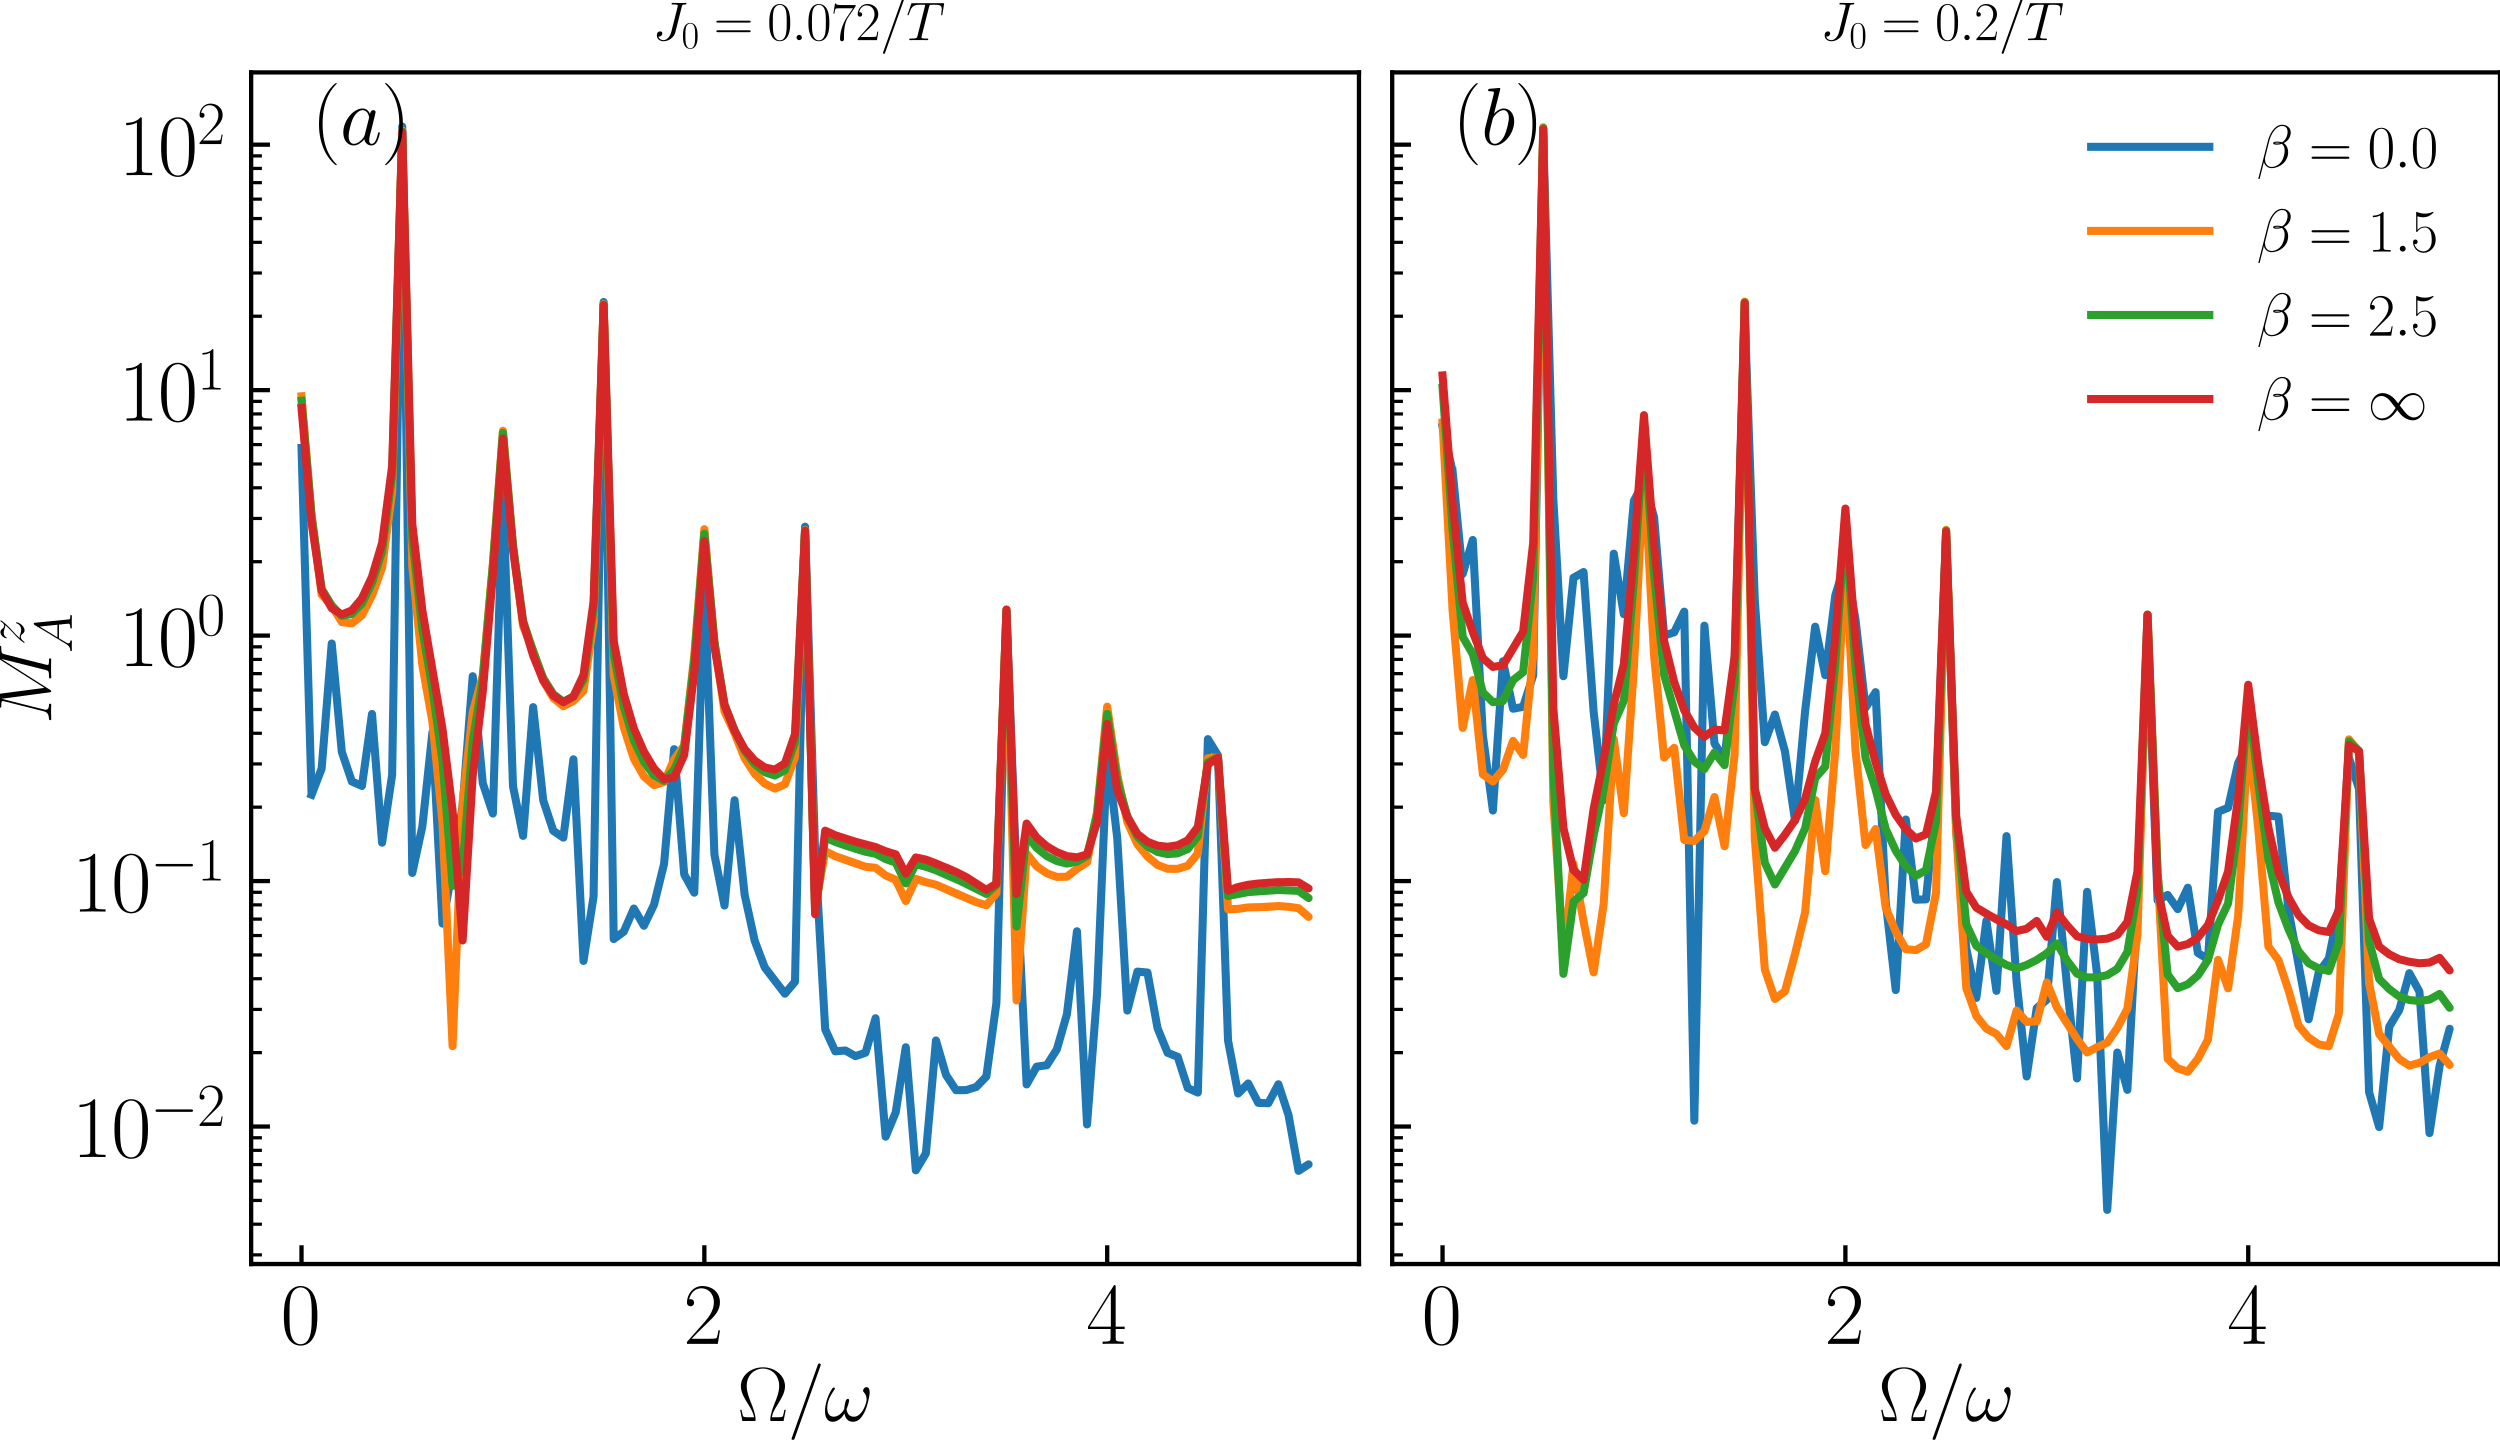 <?xml version="1.0" encoding="utf-8" standalone="no"?>
<!DOCTYPE svg PUBLIC "-//W3C//DTD SVG 1.1//EN"
  "http://www.w3.org/Graphics/SVG/1.1/DTD/svg11.dtd">
<svg xmlns:xlink="http://www.w3.org/1999/xlink" width="465.238pt" height="267.932pt" viewBox="0 0 465.238 267.932" xmlns="http://www.w3.org/2000/svg" version="1.1">
 <defs>
  <style type="text/css">*{stroke-linejoin: round; stroke-linecap: butt}</style>
 </defs>
 <g id="figure_1">
  <g id="patch_1">
   <path d="M 0 267.932 
L 465.238 267.932 
L 465.238 0 
L 0 0 
z
" style="fill: #ffffff"/>
  </g>
  <g id="axes_1">
   <g id="patch_2">
    <path d="M 46.738 235.232 
L 252.896 235.232 
L 252.896 13.472 
L 46.738 13.472 
z
" style="fill: #ffffff"/>
   </g>
   <g id="matplotlib.axis_1">
    <g id="xtick_1">
     <g id="line2d_1">
      <defs>
       <path id="maf6911f2fc" d="M 0 0 
L 0 -3.5 
" style="stroke: #000000; stroke-width: 0.8"/>
      </defs>
      <g>
       <use xlink:href="#maf6911f2fc" x="56.109" y="235.232" style="stroke: #000000; stroke-width: 0.8"/>
      </g>
     </g>
     <g id="text_1">
      <!-- $\mathdefault{0}$ -->
      <g transform="translate(52.207 250.089) scale(0.16 -0.16)">
       <defs>
        <path id="CMR17-30" d="M 2688 2038 
C 2688 2430 2682 3099 2413 3613 
C 2176 4063 1798 4224 1466 4224 
C 1158 4224 768 4082 525 3620 
C 269 3137 243 2539 243 2038 
C 243 1671 250 1112 448 623 
C 723 -39 1216 -128 1466 -128 
C 1760 -128 2208 -7 2470 604 
C 2662 1048 2688 1568 2688 2038 
z
M 1466 -26 
C 1056 -26 813 328 723 816 
C 653 1196 653 1749 653 2109 
C 653 2604 653 3015 736 3407 
C 858 3954 1216 4121 1466 4121 
C 1728 4121 2067 3947 2189 3420 
C 2272 3054 2278 2623 2278 2109 
C 2278 1691 2278 1176 2202 797 
C 2067 96 1690 -26 1466 -26 
z
" transform="scale(0.016)"/>
       </defs>
       <use xlink:href="#CMR17-30" transform="scale(0.996)"/>
      </g>
     </g>
    </g>
    <g id="xtick_2">
     <g id="line2d_2">
      <g>
       <use xlink:href="#maf6911f2fc" x="131.075" y="235.232" style="stroke: #000000; stroke-width: 0.8"/>
      </g>
     </g>
     <g id="text_2">
      <!-- $\mathdefault{2}$ -->
      <g transform="translate(127.173 250.089) scale(0.16 -0.16)">
       <defs>
        <path id="CMR17-32" d="M 2669 990 
L 2554 990 
C 2490 537 2438 460 2413 422 
C 2381 371 1920 371 1830 371 
L 602 371 
C 832 620 1280 1073 1824 1596 
C 2214 1966 2669 2400 2669 3033 
C 2669 3788 2067 4224 1395 4224 
C 691 4224 262 3603 262 3027 
C 262 2777 448 2745 525 2745 
C 589 2745 781 2783 781 3007 
C 781 3206 614 3264 525 3264 
C 486 3264 448 3257 422 3244 
C 544 3788 915 4057 1306 4057 
C 1862 4057 2227 3616 2227 3033 
C 2227 2477 1901 1998 1536 1583 
L 262 147 
L 262 0 
L 2515 0 
L 2669 990 
z
" transform="scale(0.016)"/>
       </defs>
       <use xlink:href="#CMR17-32" transform="scale(0.996)"/>
      </g>
     </g>
    </g>
    <g id="xtick_3">
     <g id="line2d_3">
      <g>
       <use xlink:href="#maf6911f2fc" x="206.042" y="235.232" style="stroke: #000000; stroke-width: 0.8"/>
      </g>
     </g>
     <g id="text_3">
      <!-- $\mathdefault{4}$ -->
      <g transform="translate(202.14 250.089) scale(0.16 -0.16)">
       <defs>
        <path id="CMR17-34" d="M 2150 4147 
C 2150 4281 2144 4288 2029 4288 
L 128 1254 
L 128 1088 
L 1779 1088 
L 1779 460 
C 1779 230 1766 166 1318 166 
L 1197 166 
L 1197 0 
C 1402 12 1747 12 1965 12 
C 2182 12 2528 12 2733 0 
L 2733 166 
L 2611 166 
C 2163 166 2150 230 2150 460 
L 2150 1088 
L 2803 1088 
L 2803 1254 
L 2150 1254 
L 2150 4147 
z
M 1798 3723 
L 1798 1254 
L 256 1254 
L 1798 3723 
z
" transform="scale(0.016)"/>
       </defs>
       <use xlink:href="#CMR17-34" transform="scale(0.996)"/>
      </g>
     </g>
    </g>
    <g id="text_4">
     <!-- $\Omega/\omega$ -->
     <g transform="translate(137.219 264.445) scale(0.14 -0.14)">
      <defs>
       <path id="CMR17-a" d="M 4038 935 
L 3923 935 
C 3866 640 3846 563 3814 461 
C 3782 364 3763 313 3392 313 
L 2874 313 
C 2944 685 3098 961 3366 1390 
C 3699 1935 3974 2377 3974 2909 
C 3974 3775 3155 4480 2138 4480 
C 1094 4480 294 3768 294 2909 
C 294 2377 576 1922 890 1416 
C 1171 961 1325 685 1395 313 
L 877 313 
C 512 313 493 364 461 454 
C 422 557 410 640 346 935 
L 230 935 
L 416 0 
L 1382 0 
C 1517 0 1523 6 1523 102 
C 1523 557 1286 1153 1178 1428 
C 973 1928 781 2416 781 2916 
C 781 3871 1466 4377 2131 4377 
C 2829 4377 3488 3852 3488 2916 
C 3488 2422 3315 1980 3078 1396 
C 2976 1134 2746 550 2746 102 
C 2746 0 2752 0 2886 0 
L 3853 0 
L 4038 935 
z
" transform="scale(0.016)"/>
       <path id="CMMI12-3d" d="M 2746 4563 
C 2746 4569 2784 4665 2784 4678 
C 2784 4755 2720 4800 2669 4800 
C 2637 4800 2579 4800 2528 4659 
L 384 -1364 
C 384 -1370 346 -1466 346 -1479 
C 346 -1556 410 -1600 461 -1600 
C 499 -1600 557 -1594 602 -1460 
L 2746 4563 
z
" transform="scale(0.016)"/>
       <path id="CMMI12-21" d="M 3802 2406 
C 3802 2592 3750 2828 3526 2828 
C 3398 2828 3251 2668 3251 2540 
C 3251 2483 3277 2444 3328 2387 
C 3424 2278 3546 2105 3546 1804 
C 3546 1574 3405 1209 3302 1011 
C 3123 659 2829 358 2496 358 
C 2093 358 1939 614 1869 972 
C 1939 1139 2086 1555 2086 1721 
C 2086 1792 2061 1849 1978 1849 
C 1933 1849 1882 1824 1850 1772 
C 1760 1632 1677 1126 1683 992 
C 1562 755 1216 358 806 358 
C 378 358 262 736 262 1100 
C 262 1766 678 2348 794 2508 
C 858 2604 902 2668 902 2681 
C 902 2726 877 2796 819 2796 
C 717 2796 685 2713 634 2636 
C 307 2131 77 1420 77 806 
C 77 409 224 -64 704 -64 
C 1235 -64 1568 390 1702 633 
C 1754 275 1946 -64 2413 -64 
C 2899 -64 3206 364 3437 883 
C 3603 1254 3802 2054 3802 2406 
z
" transform="scale(0.016)"/>
      </defs>
      <use xlink:href="#CMR17-a" transform="scale(0.996)"/>
      <use xlink:href="#CMMI12-3d" transform="translate(66.51 0) scale(0.996)"/>
      <use xlink:href="#CMMI12-21" transform="translate(115.285 0) scale(0.996)"/>
     </g>
    </g>
   </g>
   <g id="matplotlib.axis_2">
    <g id="ytick_1">
     <g id="line2d_4">
      <defs>
       <path id="m1bb6714310" d="M 0 0 
L 3.5 0 
" style="stroke: #000000; stroke-width: 0.8"/>
      </defs>
      <g>
       <use xlink:href="#m1bb6714310" x="46.738" y="209.643" style="stroke: #000000; stroke-width: 0.8"/>
      </g>
     </g>
     <g id="text_5">
      <!-- $\mathdefault{10^{-2}}$ -->
      <g transform="translate(13.373 215.321) scale(0.16 -0.16)">
       <defs>
        <path id="CMR17-31" d="M 1702 4083 
C 1702 4217 1696 4224 1606 4224 
C 1357 3927 979 3833 621 3820 
C 602 3820 570 3820 563 3808 
C 557 3795 557 3782 557 3648 
C 755 3648 1088 3686 1344 3839 
L 1344 467 
C 1344 243 1331 166 781 166 
L 589 166 
L 589 0 
C 896 6 1216 12 1523 12 
C 1830 12 2150 6 2458 0 
L 2458 166 
L 2266 166 
C 1715 166 1702 236 1702 467 
L 1702 4083 
z
" transform="scale(0.016)"/>
        <path id="CMSY10-0" d="M 4218 1472 
C 4326 1472 4442 1472 4442 1600 
C 4442 1728 4326 1728 4218 1728 
L 755 1728 
C 646 1728 531 1728 531 1600 
C 531 1472 646 1472 755 1472 
L 4218 1472 
z
" transform="scale(0.016)"/>
       </defs>
       <use xlink:href="#CMR17-31" transform="scale(0.996)"/>
       <use xlink:href="#CMR17-30" transform="translate(45.69 0) scale(0.996)"/>
       <use xlink:href="#CMSY10-0" transform="translate(91.381 36.154) scale(0.697)"/>
       <use xlink:href="#CMR17-32" transform="translate(145.622 36.154) scale(0.697)"/>
      </g>
     </g>
    </g>
    <g id="ytick_2">
     <g id="line2d_5">
      <g>
       <use xlink:href="#m1bb6714310" x="46.738" y="163.962" style="stroke: #000000; stroke-width: 0.8"/>
      </g>
     </g>
     <g id="text_6">
      <!-- $\mathdefault{10^{-1}}$ -->
      <g transform="translate(13.373 169.641) scale(0.16 -0.16)">
       <use xlink:href="#CMR17-31" transform="scale(0.996)"/>
       <use xlink:href="#CMR17-30" transform="translate(45.69 0) scale(0.996)"/>
       <use xlink:href="#CMSY10-0" transform="translate(91.381 36.154) scale(0.697)"/>
       <use xlink:href="#CMR17-31" transform="translate(145.622 36.154) scale(0.697)"/>
      </g>
     </g>
    </g>
    <g id="ytick_3">
     <g id="line2d_6">
      <g>
       <use xlink:href="#m1bb6714310" x="46.738" y="118.282" style="stroke: #000000; stroke-width: 0.8"/>
      </g>
     </g>
     <g id="text_7">
      <!-- $\mathdefault{10^{0}}$ -->
      <g transform="translate(22.051 123.96) scale(0.16 -0.16)">
       <use xlink:href="#CMR17-31" transform="scale(0.996)"/>
       <use xlink:href="#CMR17-30" transform="translate(45.69 0) scale(0.996)"/>
       <use xlink:href="#CMR17-30" transform="translate(91.381 36.154) scale(0.697)"/>
      </g>
     </g>
    </g>
    <g id="ytick_4">
     <g id="line2d_7">
      <g>
       <use xlink:href="#m1bb6714310" x="46.738" y="72.601" style="stroke: #000000; stroke-width: 0.8"/>
      </g>
     </g>
     <g id="text_8">
      <!-- $\mathdefault{10^{1}}$ -->
      <g transform="translate(22.051 78.28) scale(0.16 -0.16)">
       <use xlink:href="#CMR17-31" transform="scale(0.996)"/>
       <use xlink:href="#CMR17-30" transform="translate(45.69 0) scale(0.996)"/>
       <use xlink:href="#CMR17-31" transform="translate(91.381 36.154) scale(0.697)"/>
      </g>
     </g>
    </g>
    <g id="ytick_5">
     <g id="line2d_8">
      <g>
       <use xlink:href="#m1bb6714310" x="46.738" y="26.92" style="stroke: #000000; stroke-width: 0.8"/>
      </g>
     </g>
     <g id="text_9">
      <!-- $\mathdefault{10^{2}}$ -->
      <g transform="translate(22.051 32.599) scale(0.16 -0.16)">
       <use xlink:href="#CMR17-31" transform="scale(0.996)"/>
       <use xlink:href="#CMR17-30" transform="translate(45.69 0) scale(0.996)"/>
       <use xlink:href="#CMR17-32" transform="translate(91.381 36.154) scale(0.697)"/>
      </g>
     </g>
    </g>
    <g id="ytick_6">
     <g id="line2d_9">
      <defs>
       <path id="me69eb091b0" d="M 0 0 
L 2 0 
" style="stroke: #000000; stroke-width: 0.6"/>
      </defs>
      <g>
       <use xlink:href="#me69eb091b0" x="46.738" y="233.528" style="stroke: #000000; stroke-width: 0.6"/>
      </g>
     </g>
    </g>
    <g id="ytick_7">
     <g id="line2d_10">
      <g>
       <use xlink:href="#me69eb091b0" x="46.738" y="227.821" style="stroke: #000000; stroke-width: 0.6"/>
      </g>
     </g>
    </g>
    <g id="ytick_8">
     <g id="line2d_11">
      <g>
       <use xlink:href="#me69eb091b0" x="46.738" y="223.394" style="stroke: #000000; stroke-width: 0.6"/>
      </g>
     </g>
    </g>
    <g id="ytick_9">
     <g id="line2d_12">
      <g>
       <use xlink:href="#me69eb091b0" x="46.738" y="219.777" style="stroke: #000000; stroke-width: 0.6"/>
      </g>
     </g>
    </g>
    <g id="ytick_10">
     <g id="line2d_13">
      <g>
       <use xlink:href="#me69eb091b0" x="46.738" y="216.719" style="stroke: #000000; stroke-width: 0.6"/>
      </g>
     </g>
    </g>
    <g id="ytick_11">
     <g id="line2d_14">
      <g>
       <use xlink:href="#me69eb091b0" x="46.738" y="214.07" style="stroke: #000000; stroke-width: 0.6"/>
      </g>
     </g>
    </g>
    <g id="ytick_12">
     <g id="line2d_15">
      <g>
       <use xlink:href="#me69eb091b0" x="46.738" y="211.733" style="stroke: #000000; stroke-width: 0.6"/>
      </g>
     </g>
    </g>
    <g id="ytick_13">
     <g id="line2d_16">
      <g>
       <use xlink:href="#me69eb091b0" x="46.738" y="195.892" style="stroke: #000000; stroke-width: 0.6"/>
      </g>
     </g>
    </g>
    <g id="ytick_14">
     <g id="line2d_17">
      <g>
       <use xlink:href="#me69eb091b0" x="46.738" y="187.848" style="stroke: #000000; stroke-width: 0.6"/>
      </g>
     </g>
    </g>
    <g id="ytick_15">
     <g id="line2d_18">
      <g>
       <use xlink:href="#me69eb091b0" x="46.738" y="182.14" style="stroke: #000000; stroke-width: 0.6"/>
      </g>
     </g>
    </g>
    <g id="ytick_16">
     <g id="line2d_19">
      <g>
       <use xlink:href="#me69eb091b0" x="46.738" y="177.713" style="stroke: #000000; stroke-width: 0.6"/>
      </g>
     </g>
    </g>
    <g id="ytick_17">
     <g id="line2d_20">
      <g>
       <use xlink:href="#me69eb091b0" x="46.738" y="174.096" style="stroke: #000000; stroke-width: 0.6"/>
      </g>
     </g>
    </g>
    <g id="ytick_18">
     <g id="line2d_21">
      <g>
       <use xlink:href="#me69eb091b0" x="46.738" y="171.038" style="stroke: #000000; stroke-width: 0.6"/>
      </g>
     </g>
    </g>
    <g id="ytick_19">
     <g id="line2d_22">
      <g>
       <use xlink:href="#me69eb091b0" x="46.738" y="168.389" style="stroke: #000000; stroke-width: 0.6"/>
      </g>
     </g>
    </g>
    <g id="ytick_20">
     <g id="line2d_23">
      <g>
       <use xlink:href="#me69eb091b0" x="46.738" y="166.052" style="stroke: #000000; stroke-width: 0.6"/>
      </g>
     </g>
    </g>
    <g id="ytick_21">
     <g id="line2d_24">
      <g>
       <use xlink:href="#me69eb091b0" x="46.738" y="150.211" style="stroke: #000000; stroke-width: 0.6"/>
      </g>
     </g>
    </g>
    <g id="ytick_22">
     <g id="line2d_25">
      <g>
       <use xlink:href="#me69eb091b0" x="46.738" y="142.167" style="stroke: #000000; stroke-width: 0.6"/>
      </g>
     </g>
    </g>
    <g id="ytick_23">
     <g id="line2d_26">
      <g>
       <use xlink:href="#me69eb091b0" x="46.738" y="136.46" style="stroke: #000000; stroke-width: 0.6"/>
      </g>
     </g>
    </g>
    <g id="ytick_24">
     <g id="line2d_27">
      <g>
       <use xlink:href="#me69eb091b0" x="46.738" y="132.033" style="stroke: #000000; stroke-width: 0.6"/>
      </g>
     </g>
    </g>
    <g id="ytick_25">
     <g id="line2d_28">
      <g>
       <use xlink:href="#me69eb091b0" x="46.738" y="128.416" style="stroke: #000000; stroke-width: 0.6"/>
      </g>
     </g>
    </g>
    <g id="ytick_26">
     <g id="line2d_29">
      <g>
       <use xlink:href="#me69eb091b0" x="46.738" y="125.358" style="stroke: #000000; stroke-width: 0.6"/>
      </g>
     </g>
    </g>
    <g id="ytick_27">
     <g id="line2d_30">
      <g>
       <use xlink:href="#me69eb091b0" x="46.738" y="122.709" style="stroke: #000000; stroke-width: 0.6"/>
      </g>
     </g>
    </g>
    <g id="ytick_28">
     <g id="line2d_31">
      <g>
       <use xlink:href="#me69eb091b0" x="46.738" y="120.372" style="stroke: #000000; stroke-width: 0.6"/>
      </g>
     </g>
    </g>
    <g id="ytick_29">
     <g id="line2d_32">
      <g>
       <use xlink:href="#me69eb091b0" x="46.738" y="104.53" style="stroke: #000000; stroke-width: 0.6"/>
      </g>
     </g>
    </g>
    <g id="ytick_30">
     <g id="line2d_33">
      <g>
       <use xlink:href="#me69eb091b0" x="46.738" y="96.486" style="stroke: #000000; stroke-width: 0.6"/>
      </g>
     </g>
    </g>
    <g id="ytick_31">
     <g id="line2d_34">
      <g>
       <use xlink:href="#me69eb091b0" x="46.738" y="90.779" style="stroke: #000000; stroke-width: 0.6"/>
      </g>
     </g>
    </g>
    <g id="ytick_32">
     <g id="line2d_35">
      <g>
       <use xlink:href="#me69eb091b0" x="46.738" y="86.352" style="stroke: #000000; stroke-width: 0.6"/>
      </g>
     </g>
    </g>
    <g id="ytick_33">
     <g id="line2d_36">
      <g>
       <use xlink:href="#me69eb091b0" x="46.738" y="82.735" style="stroke: #000000; stroke-width: 0.6"/>
      </g>
     </g>
    </g>
    <g id="ytick_34">
     <g id="line2d_37">
      <g>
       <use xlink:href="#me69eb091b0" x="46.738" y="79.677" style="stroke: #000000; stroke-width: 0.6"/>
      </g>
     </g>
    </g>
    <g id="ytick_35">
     <g id="line2d_38">
      <g>
       <use xlink:href="#me69eb091b0" x="46.738" y="77.028" style="stroke: #000000; stroke-width: 0.6"/>
      </g>
     </g>
    </g>
    <g id="ytick_36">
     <g id="line2d_39">
      <g>
       <use xlink:href="#me69eb091b0" x="46.738" y="74.691" style="stroke: #000000; stroke-width: 0.6"/>
      </g>
     </g>
    </g>
    <g id="ytick_37">
     <g id="line2d_40">
      <g>
       <use xlink:href="#me69eb091b0" x="46.738" y="58.85" style="stroke: #000000; stroke-width: 0.6"/>
      </g>
     </g>
    </g>
    <g id="ytick_38">
     <g id="line2d_41">
      <g>
       <use xlink:href="#me69eb091b0" x="46.738" y="50.806" style="stroke: #000000; stroke-width: 0.6"/>
      </g>
     </g>
    </g>
    <g id="ytick_39">
     <g id="line2d_42">
      <g>
       <use xlink:href="#me69eb091b0" x="46.738" y="45.099" style="stroke: #000000; stroke-width: 0.6"/>
      </g>
     </g>
    </g>
    <g id="ytick_40">
     <g id="line2d_43">
      <g>
       <use xlink:href="#me69eb091b0" x="46.738" y="40.672" style="stroke: #000000; stroke-width: 0.6"/>
      </g>
     </g>
    </g>
    <g id="ytick_41">
     <g id="line2d_44">
      <g>
       <use xlink:href="#me69eb091b0" x="46.738" y="37.055" style="stroke: #000000; stroke-width: 0.6"/>
      </g>
     </g>
    </g>
    <g id="ytick_42">
     <g id="line2d_45">
      <g>
       <use xlink:href="#me69eb091b0" x="46.738" y="33.996" style="stroke: #000000; stroke-width: 0.6"/>
      </g>
     </g>
    </g>
    <g id="ytick_43">
     <g id="line2d_46">
      <g>
       <use xlink:href="#me69eb091b0" x="46.738" y="31.347" style="stroke: #000000; stroke-width: 0.6"/>
      </g>
     </g>
    </g>
    <g id="ytick_44">
     <g id="line2d_47">
      <g>
       <use xlink:href="#me69eb091b0" x="46.738" y="29.011" style="stroke: #000000; stroke-width: 0.6"/>
      </g>
     </g>
    </g>
    <g id="text_10">
     <!-- $M^z_{A}$ -->
     <g transform="translate(9.531 134.72) rotate(-90) scale(0.14 -0.14)">
      <defs>
       <path id="CMMI12-4d" d="M 5811 3886 
C 5869 4102 5882 4166 6336 4166 
C 6458 4166 6515 4166 6515 4287 
C 6515 4352 6470 4352 6349 4352 
L 5581 4352 
C 5421 4352 5414 4345 5344 4243 
L 3008 567 
L 2528 4211 
C 2509 4352 2502 4352 2336 4352 
L 1542 4352 
C 1421 4352 1363 4352 1363 4230 
C 1363 4166 1421 4166 1517 4166 
C 1907 4166 1907 4115 1907 4045 
C 1907 4032 1907 3994 1882 3898 
L 1062 650 
C 986 344 838 204 410 185 
C 390 185 314 179 314 70 
C 314 0 371 0 397 0 
C 525 0 851 12 979 12 
L 1286 12 
C 1376 12 1485 0 1574 0 
C 1619 0 1690 0 1690 121 
C 1690 179 1626 185 1600 185 
C 1389 191 1184 230 1184 459 
C 1184 523 1184 529 1210 618 
L 2093 4128 
L 2099 4128 
L 2630 172 
C 2650 19 2656 0 2714 0 
C 2784 0 2816 51 2848 108 
L 5421 4159 
L 5427 4159 
L 4499 472 
C 4442 249 4429 185 3981 185 
C 3859 185 3795 185 3795 70 
C 3795 0 3853 0 3891 0 
C 4000 0 4128 12 4237 12 
L 4992 12 
C 5101 12 5235 0 5344 0 
C 5395 0 5466 0 5466 121 
C 5466 185 5408 185 5312 185 
C 4922 185 4922 236 4922 300 
C 4922 306 4922 351 4934 402 
L 5811 3886 
z
" transform="scale(0.016)"/>
       <path id="CMMI12-7a" d="M 813 486 
C 1088 809 1312 1015 1632 1313 
C 2016 1657 2182 1822 2272 1922 
C 2720 2371 2944 2713 2944 2764 
C 2944 2816 2893 2816 2880 2816 
C 2835 2816 2822 2790 2790 2745 
C 2630 2470 2477 2368 2310 2368 
C 2176 2368 2106 2403 1984 2547 
C 1850 2707 1741 2816 1555 2816 
C 1088 2816 806 2265 806 2127 
C 806 2107 813 2067 870 2067 
C 922 2067 928 2094 947 2140 
C 1056 2387 1363 2415 1485 2415 
C 1619 2415 1747 2387 1882 2342 
C 2125 2239 2227 2239 2291 2239 
C 2336 2239 2362 2239 2394 2246 
C 2182 1988 1837 1670 1549 1399 
L 902 783 
C 512 380 275 32 275 -13 
C 275 -52 307 -64 346 -64 
C 384 -64 390 -58 435 19 
C 538 179 742 384 979 384 
C 1114 384 1178 356 1306 211 
C 1427 70 1536 -64 1741 -64 
C 2368 -64 2726 723 2726 876 
C 2726 902 2720 942 2656 942 
C 2605 942 2598 915 2579 849 
C 2438 460 2061 336 1811 336 
C 1677 336 1549 364 1414 409 
C 1158 512 1088 512 1005 512 
C 941 512 870 512 813 486 
z
" transform="scale(0.016)"/>
       <path id="CMMI12-41" d="M 1088 720 
C 864 335 646 205 339 185 
C 269 179 218 179 218 64 
C 218 25 250 0 294 0 
C 410 0 698 12 813 12 
C 998 12 1203 0 1382 0 
C 1421 0 1498 0 1498 121 
C 1498 179 1446 185 1408 185 
C 1261 198 1139 250 1139 407 
C 1139 498 1178 570 1261 714 
L 1747 1536 
L 3379 1536 
C 3386 1477 3386 1425 3392 1366 
C 3411 1196 3488 518 3488 394 
C 3488 198 3162 185 3059 185 
C 2989 185 2918 185 2918 70 
C 2918 0 2976 0 3014 0 
C 3123 0 3251 12 3360 12 
L 3725 12 
C 4115 12 4397 0 4403 0 
C 4448 0 4518 0 4518 121 
C 4518 185 4461 185 4365 185 
C 4013 185 4006 244 3987 440 
L 3597 4403 
C 3584 4531 3558 4544 3488 4544 
C 3424 4544 3386 4531 3328 4435 
L 1088 720 
z
M 1856 1721 
L 3142 3831 
L 3360 1721 
L 1856 1721 
z
" transform="scale(0.016)"/>
      </defs>
      <use xlink:href="#CMMI12-4d" transform="scale(0.996)"/>
      <use xlink:href="#CMMI12-7a" transform="translate(104.78 36.154) scale(0.697)"/>
      <use xlink:href="#CMMI12-41" transform="translate(94.373 -27.441) scale(0.697)"/>
     </g>
    </g>
   </g>
   <g id="line2d_48">
    <path d="M 56.109 83.361 
L 57.983 147.892 
L 59.857 143.038 
L 61.731 119.758 
L 63.606 139.922 
L 65.48 145.437 
L 67.354 146.262 
L 69.228 132.869 
L 71.102 156.82 
L 72.976 144.213 
L 74.851 23.552 
L 76.725 162.449 
L 78.599 153.787 
L 80.473 136.266 
L 82.347 171.871 
L 84.221 161.581 
L 86.096 149.96 
L 87.97 125.844 
L 89.844 145.751 
L 91.718 151.39 
L 93.592 91.108 
L 95.466 146.326 
L 97.341 155.554 
L 99.215 131.596 
L 101.089 148.942 
L 102.963 154.608 
L 104.837 155.877 
L 106.711 141.306 
L 108.585 178.824 
L 110.46 166.844 
L 112.334 56.199 
L 114.208 174.748 
L 116.082 173.377 
L 117.956 169.073 
L 119.83 172.276 
L 121.705 168.379 
L 123.579 160.776 
L 125.453 139.421 
L 127.327 162.73 
L 129.201 166.126 
L 131.075 107.998 
L 132.95 159.034 
L 134.824 168.519 
L 136.698 148.916 
L 138.572 166.497 
L 140.446 175.076 
L 142.32 180.045 
L 146.069 184.919 
L 147.943 182.696 
L 149.817 98.015 
L 151.691 158.636 
L 153.565 191.552 
L 155.439 195.651 
L 157.314 195.491 
L 159.188 196.546 
L 161.062 195.906 
L 162.936 189.491 
L 164.81 211.524 
L 166.684 207.022 
L 168.559 194.887 
L 170.433 217.794 
L 172.307 214.635 
L 174.181 193.632 
L 176.055 200.059 
L 177.929 202.88 
L 179.804 202.864 
L 181.678 202.28 
L 183.552 200.337 
L 185.426 186.652 
L 187.3 114.222 
L 189.174 163.497 
L 191.049 201.803 
L 192.923 198.498 
L 194.797 198.239 
L 196.671 195.292 
L 198.545 188.767 
L 200.419 173.306 
L 202.293 209.251 
L 204.168 184.796 
L 206.042 139.977 
L 207.916 156.001 
L 209.79 188.059 
L 211.664 180.814 
L 213.538 180.981 
L 215.413 191.346 
L 217.287 195.924 
L 219.161 196.662 
L 221.035 202.478 
L 222.909 203.319 
L 224.783 137.547 
L 226.658 140.582 
L 228.532 193.654 
L 230.406 203.499 
L 232.28 201.625 
L 234.154 205.235 
L 236.028 205.312 
L 237.903 201.776 
L 239.777 207.474 
L 241.651 217.889 
L 243.525 216.681 
L 241.651 217.889 
L 239.777 207.474 
L 237.903 201.776 
L 236.028 205.312 
L 234.154 205.235 
L 232.28 201.625 
L 230.406 203.499 
L 228.532 193.654 
L 226.658 140.582 
L 224.783 137.547 
L 222.909 203.319 
L 221.035 202.478 
L 219.161 196.662 
L 217.287 195.924 
L 215.413 191.346 
L 213.538 180.981 
L 211.664 180.814 
L 209.79 188.059 
L 207.916 156.001 
L 206.042 139.977 
L 204.168 184.796 
L 202.293 209.251 
L 200.419 173.306 
L 198.545 188.767 
L 196.671 195.292 
L 194.797 198.239 
L 192.923 198.498 
L 191.049 201.803 
L 189.174 163.497 
L 187.3 114.222 
L 185.426 186.652 
L 183.552 200.337 
L 181.678 202.28 
L 179.804 202.864 
L 177.929 202.88 
L 176.055 200.059 
L 174.181 193.632 
L 172.307 214.635 
L 170.433 217.794 
L 168.559 194.887 
L 166.684 207.022 
L 164.81 211.524 
L 162.936 189.491 
L 161.062 195.906 
L 159.188 196.546 
L 157.314 195.491 
L 155.439 195.651 
L 153.565 191.552 
L 151.691 158.636 
L 149.817 98.015 
L 147.943 182.696 
L 146.069 184.919 
L 142.32 180.045 
L 140.446 175.076 
L 138.572 166.497 
L 136.698 148.916 
L 134.824 168.519 
L 132.95 159.034 
L 131.075 107.998 
L 129.201 166.126 
L 127.327 162.73 
L 125.453 139.421 
L 123.579 160.776 
L 121.705 168.379 
L 119.83 172.276 
L 117.956 169.073 
L 116.082 173.377 
L 114.208 174.748 
L 112.334 56.199 
L 110.46 166.844 
L 108.585 178.824 
L 106.711 141.306 
L 104.837 155.877 
L 102.963 154.608 
L 101.089 148.942 
L 99.215 131.596 
L 97.341 155.554 
L 95.466 146.326 
L 93.592 91.108 
L 91.718 151.39 
L 89.844 145.751 
L 87.97 125.844 
L 86.096 149.96 
L 84.221 161.581 
L 82.347 171.871 
L 80.473 136.266 
L 78.599 153.787 
L 76.725 162.449 
L 74.851 23.552 
L 72.976 144.213 
L 71.102 156.82 
L 69.228 132.869 
L 67.354 146.262 
L 65.48 145.437 
L 63.606 139.922 
L 61.731 119.758 
L 59.857 143.038 
L 57.983 147.892 
L 57.983 147.892 
" clip-path="url(#pb95a8826fb)" style="fill: none; stroke: #1f77b4; stroke-width: 1.5; stroke-linecap: square"/>
   </g>
   <g id="line2d_49">
    <path d="M 56.109 73.746 
L 57.983 95.909 
L 59.857 110.642 
L 61.731 112.664 
L 63.606 115.774 
L 65.48 116.014 
L 67.354 114.487 
L 69.228 110.797 
L 71.102 105.672 
L 72.976 91.604 
L 74.851 24.268 
L 76.725 105.409 
L 78.599 123.81 
L 80.473 134.328 
L 82.347 153.102 
L 84.221 194.678 
L 86.096 149.265 
L 87.97 132.572 
L 89.844 125.668 
L 91.718 104.887 
L 93.592 80.166 
L 95.466 101.76 
L 97.341 116.507 
L 99.215 121.087 
L 101.089 126.68 
L 102.963 129.883 
L 104.837 131.423 
L 106.711 130.436 
L 108.585 128.55 
L 110.46 115.9 
L 112.334 56.582 
L 114.208 125.732 
L 116.082 135.35 
L 117.956 141.184 
L 119.83 144.489 
L 121.705 146.108 
L 123.579 145.536 
L 125.453 141.34 
L 127.327 138.722 
L 129.201 122.012 
L 131.075 98.483 
L 132.95 119.617 
L 134.824 132.394 
L 136.698 136.399 
L 138.572 141.093 
L 140.446 143.985 
L 142.32 145.832 
L 144.195 146.749 
L 146.069 145.956 
L 147.943 140.911 
L 149.817 98.634 
L 151.691 168.995 
L 153.565 158.404 
L 155.439 159.324 
L 161.062 161.297 
L 162.936 161.497 
L 164.81 162.914 
L 166.684 163.719 
L 168.559 167.673 
L 170.433 163.55 
L 172.307 164.181 
L 174.181 164.641 
L 177.929 166.316 
L 181.678 167.881 
L 183.552 168.464 
L 185.426 166.203 
L 187.3 113.681 
L 189.174 186.172 
L 191.049 158.871 
L 192.923 161.213 
L 194.797 162.511 
L 196.671 163.194 
L 198.545 163.155 
L 200.419 161.682 
L 202.293 160.48 
L 204.168 151.009 
L 206.042 131.501 
L 207.916 144.144 
L 209.79 152.982 
L 211.664 157.103 
L 213.538 159.391 
L 215.413 160.975 
L 217.287 161.676 
L 219.161 161.689 
L 221.035 161.11 
L 222.909 158.827 
L 224.783 141.102 
L 226.658 140.951 
L 228.532 169.206 
L 230.406 169.137 
L 232.28 168.863 
L 236.028 168.766 
L 237.903 168.612 
L 239.777 168.749 
L 241.651 169.009 
L 243.525 170.629 
L 241.651 169.009 
L 239.777 168.749 
L 237.903 168.612 
L 234.154 168.828 
L 232.28 168.863 
L 230.406 169.137 
L 228.532 169.206 
L 226.658 140.951 
L 224.783 141.102 
L 222.909 158.827 
L 221.035 161.11 
L 219.161 161.689 
L 217.287 161.676 
L 215.413 160.975 
L 213.538 159.391 
L 211.664 157.103 
L 209.79 152.982 
L 207.916 144.144 
L 206.042 131.501 
L 204.168 151.009 
L 202.293 160.48 
L 200.419 161.682 
L 198.545 163.155 
L 196.671 163.194 
L 194.797 162.511 
L 192.923 161.213 
L 191.049 158.871 
L 189.174 186.172 
L 187.3 113.681 
L 185.426 166.203 
L 183.552 168.464 
L 181.678 167.881 
L 174.181 164.641 
L 172.307 164.181 
L 170.433 163.55 
L 168.559 167.673 
L 166.684 163.719 
L 164.81 162.914 
L 162.936 161.497 
L 161.062 161.297 
L 157.314 160.014 
L 155.439 159.324 
L 153.565 158.404 
L 151.691 168.995 
L 149.817 98.634 
L 147.943 140.911 
L 146.069 145.956 
L 144.195 146.749 
L 142.32 145.832 
L 140.446 143.985 
L 138.572 141.093 
L 136.698 136.399 
L 134.824 132.394 
L 132.95 119.617 
L 131.075 98.483 
L 129.201 122.012 
L 127.327 138.722 
L 125.453 141.34 
L 123.579 145.536 
L 121.705 146.108 
L 119.83 144.489 
L 117.956 141.184 
L 116.082 135.35 
L 114.208 125.732 
L 112.334 56.582 
L 110.46 115.9 
L 108.585 128.55 
L 106.711 130.436 
L 104.837 131.423 
L 102.963 129.883 
L 101.089 126.68 
L 99.215 121.087 
L 97.341 116.507 
L 95.466 101.76 
L 93.592 80.166 
L 91.718 104.887 
L 89.844 125.668 
L 87.97 132.572 
L 86.096 149.265 
L 84.221 194.678 
L 82.347 153.102 
L 80.473 134.328 
L 78.599 123.81 
L 76.725 105.409 
L 74.851 24.268 
L 72.976 91.604 
L 71.102 105.672 
L 69.228 110.797 
L 67.354 114.487 
L 65.48 116.014 
L 63.606 115.774 
L 61.731 112.664 
L 59.857 110.642 
L 57.983 95.909 
L 57.983 95.909 
" clip-path="url(#pb95a8826fb)" style="fill: none; stroke: #ff7f0e; stroke-width: 1.5; stroke-linecap: square"/>
   </g>
   <g id="line2d_50">
    <path d="M 56.109 74.575 
L 57.983 96.055 
L 59.857 109.585 
L 61.731 112.692 
L 63.606 114.619 
L 65.48 114.254 
L 67.354 112.321 
L 69.228 108.479 
L 71.102 102.599 
L 72.976 88.359 
L 74.851 24.464 
L 76.725 100.297 
L 78.599 117.162 
L 80.473 128.174 
L 82.347 141.688 
L 84.221 164.861 
L 86.096 161.248 
L 87.97 137.956 
L 89.844 126.309 
L 91.718 105.37 
L 93.592 80.57 
L 95.466 101.438 
L 97.341 115.502 
L 99.215 121.217 
L 101.089 126.189 
L 102.963 129.181 
L 104.837 130.59 
L 106.711 129.651 
L 108.585 126.466 
L 110.46 113.284 
L 112.334 56.703 
L 114.208 121.726 
L 116.082 131.525 
L 117.956 137.767 
L 119.83 141.755 
L 121.705 144.305 
L 123.579 145.312 
L 125.453 143.247 
L 127.327 138.989 
L 129.201 123.004 
L 131.075 99.332 
L 132.95 119.423 
L 134.824 131.095 
L 136.698 135.84 
L 138.572 139.745 
L 140.446 142.176 
L 142.32 143.706 
L 144.195 144.328 
L 146.069 143.341 
L 147.943 138.09 
L 149.817 98.738 
L 151.691 169.806 
L 153.565 155.844 
L 155.439 156.682 
L 159.188 157.944 
L 161.062 158.507 
L 162.936 158.879 
L 164.81 159.868 
L 166.684 160.523 
L 168.559 164.394 
L 170.433 160.82 
L 172.307 161.302 
L 174.181 161.956 
L 179.804 164.424 
L 183.552 166.356 
L 185.426 164.685 
L 187.3 113.535 
L 189.174 172.44 
L 191.049 155.309 
L 192.923 157.796 
L 194.797 159.305 
L 196.671 160.233 
L 198.545 160.717 
L 200.419 160.35 
L 202.293 159.261 
L 204.168 151.494 
L 206.042 132.848 
L 207.916 145.246 
L 209.79 151.9 
L 211.664 155.664 
L 213.538 157.511 
L 215.413 158.551 
L 217.287 158.951 
L 219.161 158.8 
L 221.035 158.009 
L 222.909 155.62 
L 224.783 141.849 
L 226.658 140.973 
L 228.532 166.753 
L 232.28 166.012 
L 237.903 165.624 
L 241.651 165.785 
L 243.525 167.125 
L 241.651 165.785 
L 237.903 165.624 
L 232.28 166.012 
L 228.532 166.753 
L 226.658 140.973 
L 224.783 141.849 
L 222.909 155.62 
L 221.035 158.009 
L 219.161 158.8 
L 217.287 158.951 
L 215.413 158.551 
L 213.538 157.511 
L 211.664 155.664 
L 209.79 151.9 
L 207.916 145.246 
L 206.042 132.848 
L 204.168 151.494 
L 202.293 159.261 
L 200.419 160.35 
L 198.545 160.717 
L 196.671 160.233 
L 194.797 159.305 
L 192.923 157.796 
L 191.049 155.309 
L 189.174 172.44 
L 187.3 113.535 
L 185.426 164.685 
L 183.552 166.356 
L 177.929 163.545 
L 174.181 161.956 
L 172.307 161.302 
L 170.433 160.82 
L 168.559 164.394 
L 166.684 160.523 
L 164.81 159.868 
L 162.936 158.879 
L 161.062 158.507 
L 157.314 157.333 
L 155.439 156.682 
L 153.565 155.844 
L 151.691 169.806 
L 149.817 98.738 
L 147.943 138.09 
L 146.069 143.341 
L 144.195 144.328 
L 142.32 143.706 
L 140.446 142.176 
L 138.572 139.745 
L 136.698 135.84 
L 134.824 131.095 
L 132.95 119.423 
L 131.075 99.332 
L 129.201 123.004 
L 127.327 138.989 
L 125.453 143.247 
L 123.579 145.312 
L 121.705 144.305 
L 119.83 141.755 
L 117.956 137.767 
L 116.082 131.525 
L 114.208 121.726 
L 112.334 56.703 
L 110.46 113.284 
L 108.585 126.466 
L 106.711 129.651 
L 104.837 130.59 
L 102.963 129.181 
L 101.089 126.189 
L 99.215 121.217 
L 97.341 115.502 
L 95.466 101.438 
L 93.592 80.57 
L 91.718 105.37 
L 89.844 126.309 
L 87.97 137.956 
L 86.096 161.248 
L 84.221 164.861 
L 82.347 141.688 
L 80.473 128.174 
L 78.599 117.162 
L 76.725 100.297 
L 74.851 24.464 
L 72.976 88.359 
L 71.102 102.599 
L 69.228 108.479 
L 67.354 112.321 
L 65.48 114.254 
L 63.606 114.619 
L 61.731 112.692 
L 59.857 109.585 
L 57.983 96.055 
L 57.983 96.055 
" clip-path="url(#pb95a8826fb)" style="fill: none; stroke: #2ca02c; stroke-width: 1.5; stroke-linecap: square"/>
   </g>
   <g id="line2d_51">
    <path d="M 56.109 75.931 
L 57.983 97.316 
L 59.857 109.903 
L 61.731 113.188 
L 63.606 114.359 
L 65.48 113.582 
L 67.354 111.347 
L 69.228 107.34 
L 71.102 101.044 
L 72.976 86.69 
L 74.851 24.582 
L 76.725 97.515 
L 78.599 113.596 
L 82.347 135.666 
L 84.221 150.811 
L 86.096 175.012 
L 87.97 144.323 
L 89.844 128.686 
L 91.718 107.05 
L 93.592 81.583 
L 95.466 102.281 
L 97.341 115.85 
L 99.215 122.004 
L 101.089 126.617 
L 102.963 129.45 
L 104.837 130.688 
L 106.711 129.598 
L 108.585 125.596 
L 110.46 111.975 
L 112.334 56.771 
L 114.208 119.299 
L 116.082 129.17 
L 117.956 135.569 
L 119.83 139.868 
L 121.705 142.997 
L 123.579 144.984 
L 125.453 144.678 
L 127.327 140.508 
L 129.201 125.129 
L 131.075 100.695 
L 132.95 120.338 
L 134.824 131.165 
L 136.698 136.015 
L 138.572 139.406 
L 140.446 141.534 
L 142.32 142.819 
L 144.195 143.225 
L 146.069 142.053 
L 147.943 136.629 
L 149.817 98.779 
L 151.691 170.141 
L 153.565 154.585 
L 155.439 155.436 
L 159.188 156.638 
L 162.936 157.634 
L 164.81 158.411 
L 166.684 158.992 
L 168.559 162.596 
L 170.433 159.565 
L 172.307 159.967 
L 176.055 161.457 
L 177.929 162.271 
L 179.804 163.214 
L 183.552 165.606 
L 185.426 164.432 
L 187.3 113.42 
L 189.174 166.354 
L 191.049 153.254 
L 192.923 155.851 
L 194.797 157.482 
L 196.671 158.578 
L 198.545 159.314 
L 200.419 159.548 
L 202.293 158.992 
L 204.168 152.97 
L 206.042 134.712 
L 207.916 147.064 
L 209.79 151.997 
L 211.664 155.195 
L 213.538 156.646 
L 215.413 157.371 
L 217.287 157.58 
L 219.161 157.299 
L 221.035 156.371 
L 222.909 153.894 
L 224.783 142.261 
L 226.658 140.987 
L 228.532 165.743 
L 230.406 165.07 
L 232.28 164.652 
L 236.028 164.272 
L 239.777 164.132 
L 241.651 164.208 
L 243.525 165.339 
L 241.651 164.208 
L 237.903 164.159 
L 234.154 164.42 
L 232.28 164.652 
L 230.406 165.07 
L 228.532 165.743 
L 226.658 140.987 
L 224.783 142.261 
L 222.909 153.894 
L 221.035 156.371 
L 219.161 157.299 
L 217.287 157.58 
L 215.413 157.371 
L 213.538 156.646 
L 211.664 155.195 
L 209.79 151.997 
L 207.916 147.064 
L 206.042 134.712 
L 204.168 152.97 
L 202.293 158.992 
L 200.419 159.548 
L 198.545 159.314 
L 196.671 158.578 
L 194.797 157.482 
L 192.923 155.851 
L 191.049 153.254 
L 189.174 166.354 
L 187.3 113.42 
L 185.426 164.432 
L 183.552 165.606 
L 179.804 163.214 
L 177.929 162.271 
L 174.181 160.684 
L 172.307 159.967 
L 170.433 159.565 
L 168.559 162.596 
L 166.684 158.992 
L 164.81 158.411 
L 162.936 157.634 
L 159.188 156.638 
L 155.439 155.436 
L 153.565 154.585 
L 151.691 170.141 
L 149.817 98.779 
L 147.943 136.629 
L 146.069 142.053 
L 144.195 143.225 
L 142.32 142.819 
L 140.446 141.534 
L 138.572 139.406 
L 136.698 136.015 
L 134.824 131.165 
L 132.95 120.338 
L 131.075 100.695 
L 129.201 125.129 
L 127.327 140.508 
L 125.453 144.678 
L 123.579 144.984 
L 121.705 142.997 
L 119.83 139.868 
L 117.956 135.569 
L 116.082 129.17 
L 114.208 119.299 
L 112.334 56.771 
L 110.46 111.975 
L 108.585 125.596 
L 106.711 129.598 
L 104.837 130.688 
L 102.963 129.45 
L 101.089 126.617 
L 99.215 122.004 
L 97.341 115.85 
L 95.466 102.281 
L 93.592 81.583 
L 91.718 107.05 
L 89.844 128.686 
L 87.97 144.323 
L 86.096 175.012 
L 84.221 150.811 
L 82.347 135.666 
L 78.599 113.596 
L 76.725 97.515 
L 74.851 24.582 
L 72.976 86.69 
L 71.102 101.044 
L 69.228 107.34 
L 67.354 111.347 
L 65.48 113.582 
L 63.606 114.359 
L 61.731 113.188 
L 59.857 109.903 
L 57.983 97.316 
L 57.983 97.316 
" clip-path="url(#pb95a8826fb)" style="fill: none; stroke: #d62728; stroke-width: 1.5; stroke-linecap: square"/>
   </g>
   <g id="patch_3">
    <path d="M 46.738 235.232 
L 46.738 13.472 
" style="fill: none; stroke: #000000; stroke-width: 0.8; stroke-linejoin: miter; stroke-linecap: square"/>
   </g>
   <g id="patch_4">
    <path d="M 252.896 235.232 
L 252.896 13.472 
" style="fill: none; stroke: #000000; stroke-width: 0.8; stroke-linejoin: miter; stroke-linecap: square"/>
   </g>
   <g id="patch_5">
    <path d="M 46.738 235.232 
L 252.896 235.232 
" style="fill: none; stroke: #000000; stroke-width: 0.8; stroke-linejoin: miter; stroke-linecap: square"/>
   </g>
   <g id="patch_6">
    <path d="M 46.738 13.472 
L 252.896 13.472 
" style="fill: none; stroke: #000000; stroke-width: 0.8; stroke-linejoin: miter; stroke-linecap: square"/>
   </g>
   <g id="text_11">
    <!-- $(a)$ -->
    <g transform="translate(57.983 26.92) scale(0.15 -0.15)">
     <defs>
      <path id="CMR17-28" d="M 1958 -1562 
C 1958 -1556 1958 -1543 1939 -1524 
C 1645 -1223 858 -403 858 1596 
C 858 3595 1632 4408 1946 4729 
C 1946 4735 1958 4748 1958 4767 
C 1958 4787 1939 4800 1914 4800 
C 1843 4800 1299 4325 986 3620 
C 666 2909 576 2218 576 1603 
C 576 1141 621 360 1005 -467 
C 1312 -1133 1837 -1600 1914 -1600 
C 1946 -1600 1958 -1588 1958 -1562 
z
" transform="scale(0.016)"/>
      <path id="CMMI12-61" d="M 1926 759 
C 1894 651 1894 638 1805 517 
C 1664 338 1382 64 1082 64 
C 819 64 672 300 672 676 
C 672 1028 870 1743 992 2011 
C 1210 2458 1510 2687 1760 2687 
C 2182 2687 2266 2164 2266 2113 
C 2266 2107 2246 2024 2240 2011 
L 1926 759 
z
M 2336 2394 
C 2266 2560 2093 2816 1760 2816 
C 1037 2816 256 1883 256 938 
C 256 306 627 -64 1062 -64 
C 1414 -64 1715 210 1894 421 
C 1958 44 2259 -64 2451 -64 
C 2643 -64 2797 51 2912 280 
C 3014 496 3104 885 3104 910 
C 3104 942 3078 968 3040 968 
C 2982 968 2976 936 2950 840 
C 2854 465 2733 64 2470 64 
C 2285 64 2272 229 2272 356 
C 2272 503 2291 573 2349 821 
C 2394 980 2426 1120 2477 1305 
C 2714 2260 2771 2489 2771 2528 
C 2771 2617 2701 2688 2605 2688 
C 2400 2688 2349 2464 2336 2388 
L 2336 2394 
z
" transform="scale(0.016)"/>
      <path id="CMR17-29" d="M 1683 1596 
C 1683 2057 1638 2839 1254 3665 
C 947 4332 422 4800 346 4800 
C 326 4800 301 4793 301 4761 
C 301 4748 307 4742 314 4729 
C 621 4408 1402 3595 1402 1603 
C 1402 -396 627 -1210 314 -1530 
C 307 -1543 301 -1549 301 -1562 
C 301 -1594 326 -1600 346 -1600 
C 416 -1600 960 -1127 1274 -422 
C 1594 289 1683 981 1683 1596 
z
" transform="scale(0.016)"/>
     </defs>
     <use xlink:href="#CMR17-28" transform="scale(0.996)"/>
     <use xlink:href="#CMMI12-61" transform="translate(35.281 0) scale(0.996)"/>
     <use xlink:href="#CMR17-29" transform="translate(86.489 0) scale(0.996)"/>
    </g>
   </g>
   <g id="text_12">
    <!-- $J_0 = 0.072/T$ -->
    <g transform="translate(121.43 7.472) scale(0.1 -0.1)">
     <defs>
      <path id="CMMI12-4a" d="M 3418 3911 
C 3469 4102 3482 4166 3795 4166 
C 3898 4166 3962 4166 3962 4281 
C 3962 4352 3904 4352 3878 4352 
C 3770 4352 3648 4339 3533 4339 
L 3181 4339 
C 2912 4339 2630 4352 2362 4352 
C 2304 4352 2227 4352 2227 4236 
C 2227 4172 2278 4172 2278 4166 
L 2438 4166 
C 2950 4166 2950 4115 2950 4019 
C 2950 4013 2950 3968 2925 3866 
L 2189 953 
C 2022 304 1594 0 1286 0 
C 1069 0 762 99 685 428 
C 710 422 742 415 768 415 
C 979 415 1146 601 1146 787 
C 1146 889 1082 1024 890 1024 
C 774 1024 506 959 506 543 
C 506 149 838 -128 1299 -128 
C 1882 -128 2509 304 2662 908 
L 3418 3911 
z
" transform="scale(0.016)"/>
      <path id="CMR17-3d" d="M 4115 2048 
C 4211 2048 4307 2048 4307 2156 
C 4307 2272 4198 2272 4090 2272 
L 512 2272 
C 403 2272 294 2272 294 2156 
C 294 2048 390 2048 486 2048 
L 4115 2048 
z
M 4090 927 
C 4198 927 4307 927 4307 1043 
C 4307 1152 4211 1152 4115 1152 
L 486 1152 
C 390 1152 294 1152 294 1043 
C 294 927 403 927 512 927 
L 4090 927 
z
" transform="scale(0.016)"/>
      <path id="CMMI12-3a" d="M 1178 307 
C 1178 492 1024 620 870 620 
C 685 620 557 467 557 313 
C 557 128 710 0 864 0 
C 1050 0 1178 153 1178 307 
z
" transform="scale(0.016)"/>
      <path id="CMR17-37" d="M 2886 3955 
L 2886 4096 
L 1382 4096 
C 634 4096 621 4166 595 4288 
L 480 4288 
L 294 3104 
L 410 3104 
C 429 3226 474 3552 550 3673 
C 589 3724 1062 3724 1171 3724 
L 2579 3724 
L 1869 2670 
C 1395 1961 1069 1003 1069 166 
C 1069 89 1069 -128 1299 -128 
C 1530 -128 1530 89 1530 172 
L 1530 466 
C 1530 1514 1709 2204 2003 2644 
L 2886 3955 
z
" transform="scale(0.016)"/>
      <path id="CMMI12-54" d="M 2669 3886 
C 2707 4038 2720 4096 2816 4121 
C 2867 4134 3078 4134 3213 4134 
C 3853 4134 4154 4109 4154 3612 
C 4154 3516 4128 3274 4090 3038 
L 4083 2962 
C 4083 2937 4109 2898 4147 2898 
C 4211 2898 4211 2930 4230 3032 
L 4416 4159 
C 4429 4217 4429 4230 4429 4249 
C 4429 4319 4390 4319 4262 4319 
L 762 4319 
C 614 4319 608 4313 570 4198 
L 179 3051 
C 173 3038 154 2968 154 2962 
C 154 2930 179 2898 218 2898 
C 269 2898 282 2924 307 3007 
C 576 3777 710 4134 1562 4134 
L 1990 4134 
C 2144 4134 2208 4134 2208 4064 
C 2208 4045 2208 4032 2176 3917 
L 1318 497 
C 1254 249 1242 185 563 185 
C 403 185 358 185 358 64 
C 358 0 429 0 461 0 
C 621 0 787 12 947 12 
L 1946 12 
C 2106 12 2278 0 2438 0 
C 2509 0 2573 0 2573 121 
C 2573 185 2528 185 2362 185 
C 1786 185 1786 242 1786 338 
C 1786 344 1786 389 1811 491 
L 2669 3886 
z
" transform="scale(0.016)"/>
     </defs>
     <use xlink:href="#CMMI12-4a" transform="scale(0.996)"/>
     <use xlink:href="#CMR17-30" transform="translate(53.918 -14.944) scale(0.697)"/>
     <use xlink:href="#CMR17-3d" transform="translate(114.073 0) scale(0.996)"/>
     <use xlink:href="#CMR17-30" transform="translate(213.462 0) scale(0.996)"/>
     <use xlink:href="#CMMI12-3a" transform="translate(259.153 0) scale(0.996)"/>
     <use xlink:href="#CMR17-30" transform="translate(286.25 0) scale(0.996)"/>
     <use xlink:href="#CMR17-37" transform="translate(331.94 0) scale(0.996)"/>
     <use xlink:href="#CMR17-32" transform="translate(377.631 0) scale(0.996)"/>
     <use xlink:href="#CMMI12-3d" transform="translate(423.321 0) scale(0.996)"/>
     <use xlink:href="#CMMI12-54" transform="translate(472.096 0) scale(0.996)"/>
    </g>
   </g>
  </g>
  <g id="axes_2">
   <g id="patch_7">
    <path d="M 259.081 235.232 
L 465.238 235.232 
L 465.238 13.472 
L 259.081 13.472 
z
" style="fill: #ffffff"/>
   </g>
   <g id="matplotlib.axis_3">
    <g id="xtick_4">
     <g id="line2d_52">
      <g>
       <use xlink:href="#maf6911f2fc" x="268.451" y="235.232" style="stroke: #000000; stroke-width: 0.8"/>
      </g>
     </g>
     <g id="text_13">
      <!-- $\mathdefault{0}$ -->
      <g transform="translate(264.549 250.089) scale(0.16 -0.16)">
       <use xlink:href="#CMR17-30" transform="scale(0.996)"/>
      </g>
     </g>
    </g>
    <g id="xtick_5">
     <g id="line2d_53">
      <g>
       <use xlink:href="#maf6911f2fc" x="343.418" y="235.232" style="stroke: #000000; stroke-width: 0.8"/>
      </g>
     </g>
     <g id="text_14">
      <!-- $\mathdefault{2}$ -->
      <g transform="translate(339.516 250.089) scale(0.16 -0.16)">
       <use xlink:href="#CMR17-32" transform="scale(0.996)"/>
      </g>
     </g>
    </g>
    <g id="xtick_6">
     <g id="line2d_54">
      <g>
       <use xlink:href="#maf6911f2fc" x="418.384" y="235.232" style="stroke: #000000; stroke-width: 0.8"/>
      </g>
     </g>
     <g id="text_15">
      <!-- $\mathdefault{4}$ -->
      <g transform="translate(414.482 250.089) scale(0.16 -0.16)">
       <use xlink:href="#CMR17-34" transform="scale(0.996)"/>
      </g>
     </g>
    </g>
    <g id="text_16">
     <!-- $\Omega/\omega$ -->
     <g transform="translate(349.561 264.445) scale(0.14 -0.14)">
      <use xlink:href="#CMR17-a" transform="scale(0.996)"/>
      <use xlink:href="#CMMI12-3d" transform="translate(66.51 0) scale(0.996)"/>
      <use xlink:href="#CMMI12-21" transform="translate(115.285 0) scale(0.996)"/>
     </g>
    </g>
   </g>
   <g id="matplotlib.axis_4">
    <g id="ytick_45">
     <g id="line2d_55">
      <g>
       <use xlink:href="#m1bb6714310" x="259.081" y="209.643" style="stroke: #000000; stroke-width: 0.8"/>
      </g>
     </g>
    </g>
    <g id="ytick_46">
     <g id="line2d_56">
      <g>
       <use xlink:href="#m1bb6714310" x="259.081" y="163.962" style="stroke: #000000; stroke-width: 0.8"/>
      </g>
     </g>
    </g>
    <g id="ytick_47">
     <g id="line2d_57">
      <g>
       <use xlink:href="#m1bb6714310" x="259.081" y="118.282" style="stroke: #000000; stroke-width: 0.8"/>
      </g>
     </g>
    </g>
    <g id="ytick_48">
     <g id="line2d_58">
      <g>
       <use xlink:href="#m1bb6714310" x="259.081" y="72.601" style="stroke: #000000; stroke-width: 0.8"/>
      </g>
     </g>
    </g>
    <g id="ytick_49">
     <g id="line2d_59">
      <g>
       <use xlink:href="#m1bb6714310" x="259.081" y="26.92" style="stroke: #000000; stroke-width: 0.8"/>
      </g>
     </g>
    </g>
    <g id="ytick_50">
     <g id="line2d_60">
      <g>
       <use xlink:href="#me69eb091b0" x="259.081" y="233.528" style="stroke: #000000; stroke-width: 0.6"/>
      </g>
     </g>
    </g>
    <g id="ytick_51">
     <g id="line2d_61">
      <g>
       <use xlink:href="#me69eb091b0" x="259.081" y="227.821" style="stroke: #000000; stroke-width: 0.6"/>
      </g>
     </g>
    </g>
    <g id="ytick_52">
     <g id="line2d_62">
      <g>
       <use xlink:href="#me69eb091b0" x="259.081" y="223.394" style="stroke: #000000; stroke-width: 0.6"/>
      </g>
     </g>
    </g>
    <g id="ytick_53">
     <g id="line2d_63">
      <g>
       <use xlink:href="#me69eb091b0" x="259.081" y="219.777" style="stroke: #000000; stroke-width: 0.6"/>
      </g>
     </g>
    </g>
    <g id="ytick_54">
     <g id="line2d_64">
      <g>
       <use xlink:href="#me69eb091b0" x="259.081" y="216.719" style="stroke: #000000; stroke-width: 0.6"/>
      </g>
     </g>
    </g>
    <g id="ytick_55">
     <g id="line2d_65">
      <g>
       <use xlink:href="#me69eb091b0" x="259.081" y="214.07" style="stroke: #000000; stroke-width: 0.6"/>
      </g>
     </g>
    </g>
    <g id="ytick_56">
     <g id="line2d_66">
      <g>
       <use xlink:href="#me69eb091b0" x="259.081" y="211.733" style="stroke: #000000; stroke-width: 0.6"/>
      </g>
     </g>
    </g>
    <g id="ytick_57">
     <g id="line2d_67">
      <g>
       <use xlink:href="#me69eb091b0" x="259.081" y="195.892" style="stroke: #000000; stroke-width: 0.6"/>
      </g>
     </g>
    </g>
    <g id="ytick_58">
     <g id="line2d_68">
      <g>
       <use xlink:href="#me69eb091b0" x="259.081" y="187.848" style="stroke: #000000; stroke-width: 0.6"/>
      </g>
     </g>
    </g>
    <g id="ytick_59">
     <g id="line2d_69">
      <g>
       <use xlink:href="#me69eb091b0" x="259.081" y="182.14" style="stroke: #000000; stroke-width: 0.6"/>
      </g>
     </g>
    </g>
    <g id="ytick_60">
     <g id="line2d_70">
      <g>
       <use xlink:href="#me69eb091b0" x="259.081" y="177.713" style="stroke: #000000; stroke-width: 0.6"/>
      </g>
     </g>
    </g>
    <g id="ytick_61">
     <g id="line2d_71">
      <g>
       <use xlink:href="#me69eb091b0" x="259.081" y="174.096" style="stroke: #000000; stroke-width: 0.6"/>
      </g>
     </g>
    </g>
    <g id="ytick_62">
     <g id="line2d_72">
      <g>
       <use xlink:href="#me69eb091b0" x="259.081" y="171.038" style="stroke: #000000; stroke-width: 0.6"/>
      </g>
     </g>
    </g>
    <g id="ytick_63">
     <g id="line2d_73">
      <g>
       <use xlink:href="#me69eb091b0" x="259.081" y="168.389" style="stroke: #000000; stroke-width: 0.6"/>
      </g>
     </g>
    </g>
    <g id="ytick_64">
     <g id="line2d_74">
      <g>
       <use xlink:href="#me69eb091b0" x="259.081" y="166.052" style="stroke: #000000; stroke-width: 0.6"/>
      </g>
     </g>
    </g>
    <g id="ytick_65">
     <g id="line2d_75">
      <g>
       <use xlink:href="#me69eb091b0" x="259.081" y="150.211" style="stroke: #000000; stroke-width: 0.6"/>
      </g>
     </g>
    </g>
    <g id="ytick_66">
     <g id="line2d_76">
      <g>
       <use xlink:href="#me69eb091b0" x="259.081" y="142.167" style="stroke: #000000; stroke-width: 0.6"/>
      </g>
     </g>
    </g>
    <g id="ytick_67">
     <g id="line2d_77">
      <g>
       <use xlink:href="#me69eb091b0" x="259.081" y="136.46" style="stroke: #000000; stroke-width: 0.6"/>
      </g>
     </g>
    </g>
    <g id="ytick_68">
     <g id="line2d_78">
      <g>
       <use xlink:href="#me69eb091b0" x="259.081" y="132.033" style="stroke: #000000; stroke-width: 0.6"/>
      </g>
     </g>
    </g>
    <g id="ytick_69">
     <g id="line2d_79">
      <g>
       <use xlink:href="#me69eb091b0" x="259.081" y="128.416" style="stroke: #000000; stroke-width: 0.6"/>
      </g>
     </g>
    </g>
    <g id="ytick_70">
     <g id="line2d_80">
      <g>
       <use xlink:href="#me69eb091b0" x="259.081" y="125.358" style="stroke: #000000; stroke-width: 0.6"/>
      </g>
     </g>
    </g>
    <g id="ytick_71">
     <g id="line2d_81">
      <g>
       <use xlink:href="#me69eb091b0" x="259.081" y="122.709" style="stroke: #000000; stroke-width: 0.6"/>
      </g>
     </g>
    </g>
    <g id="ytick_72">
     <g id="line2d_82">
      <g>
       <use xlink:href="#me69eb091b0" x="259.081" y="120.372" style="stroke: #000000; stroke-width: 0.6"/>
      </g>
     </g>
    </g>
    <g id="ytick_73">
     <g id="line2d_83">
      <g>
       <use xlink:href="#me69eb091b0" x="259.081" y="104.53" style="stroke: #000000; stroke-width: 0.6"/>
      </g>
     </g>
    </g>
    <g id="ytick_74">
     <g id="line2d_84">
      <g>
       <use xlink:href="#me69eb091b0" x="259.081" y="96.486" style="stroke: #000000; stroke-width: 0.6"/>
      </g>
     </g>
    </g>
    <g id="ytick_75">
     <g id="line2d_85">
      <g>
       <use xlink:href="#me69eb091b0" x="259.081" y="90.779" style="stroke: #000000; stroke-width: 0.6"/>
      </g>
     </g>
    </g>
    <g id="ytick_76">
     <g id="line2d_86">
      <g>
       <use xlink:href="#me69eb091b0" x="259.081" y="86.352" style="stroke: #000000; stroke-width: 0.6"/>
      </g>
     </g>
    </g>
    <g id="ytick_77">
     <g id="line2d_87">
      <g>
       <use xlink:href="#me69eb091b0" x="259.081" y="82.735" style="stroke: #000000; stroke-width: 0.6"/>
      </g>
     </g>
    </g>
    <g id="ytick_78">
     <g id="line2d_88">
      <g>
       <use xlink:href="#me69eb091b0" x="259.081" y="79.677" style="stroke: #000000; stroke-width: 0.6"/>
      </g>
     </g>
    </g>
    <g id="ytick_79">
     <g id="line2d_89">
      <g>
       <use xlink:href="#me69eb091b0" x="259.081" y="77.028" style="stroke: #000000; stroke-width: 0.6"/>
      </g>
     </g>
    </g>
    <g id="ytick_80">
     <g id="line2d_90">
      <g>
       <use xlink:href="#me69eb091b0" x="259.081" y="74.691" style="stroke: #000000; stroke-width: 0.6"/>
      </g>
     </g>
    </g>
    <g id="ytick_81">
     <g id="line2d_91">
      <g>
       <use xlink:href="#me69eb091b0" x="259.081" y="58.85" style="stroke: #000000; stroke-width: 0.6"/>
      </g>
     </g>
    </g>
    <g id="ytick_82">
     <g id="line2d_92">
      <g>
       <use xlink:href="#me69eb091b0" x="259.081" y="50.806" style="stroke: #000000; stroke-width: 0.6"/>
      </g>
     </g>
    </g>
    <g id="ytick_83">
     <g id="line2d_93">
      <g>
       <use xlink:href="#me69eb091b0" x="259.081" y="45.099" style="stroke: #000000; stroke-width: 0.6"/>
      </g>
     </g>
    </g>
    <g id="ytick_84">
     <g id="line2d_94">
      <g>
       <use xlink:href="#me69eb091b0" x="259.081" y="40.672" style="stroke: #000000; stroke-width: 0.6"/>
      </g>
     </g>
    </g>
    <g id="ytick_85">
     <g id="line2d_95">
      <g>
       <use xlink:href="#me69eb091b0" x="259.081" y="37.055" style="stroke: #000000; stroke-width: 0.6"/>
      </g>
     </g>
    </g>
    <g id="ytick_86">
     <g id="line2d_96">
      <g>
       <use xlink:href="#me69eb091b0" x="259.081" y="33.996" style="stroke: #000000; stroke-width: 0.6"/>
      </g>
     </g>
    </g>
    <g id="ytick_87">
     <g id="line2d_97">
      <g>
       <use xlink:href="#me69eb091b0" x="259.081" y="31.347" style="stroke: #000000; stroke-width: 0.6"/>
      </g>
     </g>
    </g>
    <g id="ytick_88">
     <g id="line2d_98">
      <g>
       <use xlink:href="#me69eb091b0" x="259.081" y="29.011" style="stroke: #000000; stroke-width: 0.6"/>
      </g>
     </g>
    </g>
   </g>
   <g id="line2d_99">
    <path d="M 268.451 79.394 
L 270.325 87.752 
L 272.2 106.808 
L 274.074 100.492 
L 275.948 136.818 
L 277.822 150.84 
L 279.696 123.06 
L 281.57 131.89 
L 283.445 131.539 
L 285.319 125.687 
L 287.193 25.409 
L 289.067 92.885 
L 290.941 125.839 
L 292.815 107.516 
L 294.69 106.454 
L 296.564 132.396 
L 298.438 148.901 
L 300.312 103.034 
L 302.186 114.304 
L 304.06 93.202 
L 305.935 89.672 
L 307.809 96.19 
L 309.683 118.285 
L 311.557 117.666 
L 313.431 113.825 
L 315.305 208.554 
L 317.18 116.435 
L 319.054 138.349 
L 320.928 141.367 
L 322.802 123.449 
L 324.676 58.406 
L 326.55 111.561 
L 328.424 138.116 
L 330.299 132.967 
L 332.173 139.84 
L 334.047 152.712 
L 335.921 132.366 
L 337.795 116.62 
L 339.669 125.651 
L 341.544 110.774 
L 343.418 104.793 
L 345.292 115.217 
L 347.166 131.707 
L 349.04 128.807 
L 350.914 167.732 
L 352.789 184.248 
L 354.663 152.51 
L 356.537 167.435 
L 358.411 167.367 
L 360.285 148.753 
L 362.159 99.822 
L 364.034 154.584 
L 365.908 176.435 
L 367.782 185.709 
L 369.656 171.339 
L 371.53 184.389 
L 373.404 155.596 
L 375.278 182.648 
L 377.153 200.325 
L 379.027 187.602 
L 380.901 186.05 
L 382.775 164.145 
L 384.649 183.323 
L 386.523 200.69 
L 388.398 165.966 
L 390.272 181.414 
L 392.146 225.152 
L 394.02 195.872 
L 395.894 202.819 
L 397.768 168.632 
L 399.643 117.321 
L 401.517 167.561 
L 403.391 166.543 
L 405.265 169.182 
L 407.139 165.199 
L 409.013 177.331 
L 410.888 178.495 
L 412.762 151.079 
L 414.636 150.326 
L 416.51 141.996 
L 418.384 138.326 
L 420.258 150.582 
L 422.132 151.804 
L 424.007 151.969 
L 425.881 169.406 
L 429.629 189.678 
L 431.503 180.944 
L 433.377 178.397 
L 435.252 169.049 
L 437.126 141.007 
L 439 146.799 
L 440.874 203.238 
L 442.748 209.735 
L 444.622 191.071 
L 446.497 187.951 
L 448.371 181.101 
L 450.245 184.526 
L 452.119 210.86 
L 453.993 198.356 
L 455.867 191.455 
L 453.993 198.356 
L 452.119 210.86 
L 450.245 184.526 
L 448.371 181.101 
L 446.497 187.951 
L 444.622 191.071 
L 442.748 209.735 
L 440.874 203.238 
L 439 146.799 
L 437.126 141.007 
L 435.252 169.049 
L 433.377 178.397 
L 431.503 180.944 
L 429.629 189.678 
L 425.881 169.406 
L 424.007 151.969 
L 422.132 151.804 
L 420.258 150.582 
L 418.384 138.326 
L 416.51 141.996 
L 414.636 150.326 
L 412.762 151.079 
L 410.888 178.495 
L 409.013 177.331 
L 407.139 165.199 
L 405.265 169.182 
L 403.391 166.543 
L 401.517 167.561 
L 399.643 117.321 
L 397.768 168.632 
L 395.894 202.819 
L 394.02 195.872 
L 392.146 225.152 
L 390.272 181.414 
L 388.398 165.966 
L 386.523 200.69 
L 384.649 183.323 
L 382.775 164.145 
L 380.901 186.05 
L 379.027 187.602 
L 377.153 200.325 
L 375.278 182.648 
L 373.404 155.596 
L 371.53 184.389 
L 369.656 171.339 
L 367.782 185.709 
L 365.908 176.435 
L 364.034 154.584 
L 362.159 99.822 
L 360.285 148.753 
L 358.411 167.367 
L 356.537 167.435 
L 354.663 152.51 
L 352.789 184.248 
L 350.914 167.732 
L 349.04 128.807 
L 347.166 131.707 
L 345.292 115.217 
L 343.418 104.793 
L 341.544 110.774 
L 339.669 125.651 
L 337.795 116.62 
L 335.921 132.366 
L 334.047 152.712 
L 332.173 139.84 
L 330.299 132.967 
L 328.424 138.116 
L 326.55 111.561 
L 324.676 58.406 
L 322.802 123.449 
L 320.928 141.367 
L 319.054 138.349 
L 317.18 116.435 
L 315.305 208.554 
L 313.431 113.825 
L 311.557 117.666 
L 309.683 118.285 
L 307.809 96.19 
L 305.935 89.672 
L 304.06 93.202 
L 302.186 114.304 
L 300.312 103.034 
L 298.438 148.901 
L 296.564 132.396 
L 294.69 106.454 
L 292.815 107.516 
L 290.941 125.839 
L 289.067 92.885 
L 287.193 25.409 
L 285.319 125.687 
L 283.445 131.539 
L 281.57 131.89 
L 279.696 123.06 
L 277.822 150.84 
L 275.948 136.818 
L 274.074 100.492 
L 272.2 106.808 
L 270.325 87.752 
L 270.325 87.752 
" clip-path="url(#pa9b57cd9ce)" style="fill: none; stroke: #1f77b4; stroke-width: 1.5; stroke-linecap: square"/>
   </g>
   <g id="line2d_100">
    <path d="M 268.451 78.629 
L 270.325 113.65 
L 272.2 135.455 
L 274.074 126.563 
L 275.948 144.107 
L 277.822 145.435 
L 279.696 143.255 
L 281.57 137.872 
L 283.445 140.486 
L 285.319 121.95 
L 287.193 23.683 
L 289.067 149.288 
L 290.941 177.798 
L 292.815 160.778 
L 294.69 171.46 
L 296.564 180.954 
L 298.438 168.171 
L 300.312 137.553 
L 302.186 151.327 
L 304.06 124.258 
L 305.935 86.511 
L 307.809 121.975 
L 309.683 140.979 
L 311.557 139.171 
L 313.431 156.31 
L 315.305 156.505 
L 317.18 154.674 
L 319.054 148.319 
L 320.928 157.481 
L 322.802 140.425 
L 324.676 56.139 
L 326.55 155.851 
L 328.424 180.418 
L 330.299 185.898 
L 332.173 184.484 
L 334.047 177.53 
L 335.921 169.801 
L 337.795 148.872 
L 339.669 162.125 
L 341.544 139.54 
L 343.418 103.334 
L 345.292 139.54 
L 347.166 157.257 
L 349.04 154.281 
L 350.914 168.886 
L 352.789 173.34 
L 354.663 176.645 
L 356.537 176.808 
L 358.411 175.754 
L 360.285 166.159 
L 362.159 98.607 
L 364.034 154.653 
L 365.908 183.843 
L 367.782 189.077 
L 369.656 191.421 
L 371.53 192.422 
L 373.404 194.674 
L 375.278 188.073 
L 377.153 190.166 
L 379.027 190.071 
L 380.901 182.842 
L 382.775 187.447 
L 386.523 193.343 
L 388.398 195.854 
L 390.272 194.865 
L 392.146 194.021 
L 394.02 191.295 
L 395.894 187.721 
L 397.768 173.96 
L 399.643 114.405 
L 401.517 162.294 
L 403.391 197.041 
L 405.265 198.819 
L 407.139 199.445 
L 409.013 197.034 
L 410.888 193.454 
L 412.762 178.63 
L 414.636 183.919 
L 416.51 170.443 
L 418.384 136.384 
L 420.258 154.288 
L 422.132 176.131 
L 424.007 178.678 
L 425.881 184.281 
L 427.755 190.865 
L 429.629 193.104 
L 431.503 194.357 
L 433.377 194.694 
L 435.252 188.676 
L 437.126 137.59 
L 439 139.918 
L 440.874 182.904 
L 442.748 192.438 
L 446.497 197.088 
L 448.371 198.302 
L 450.245 197.791 
L 452.119 196.737 
L 453.993 196.065 
L 455.867 198.177 
L 453.993 196.065 
L 452.119 196.737 
L 450.245 197.791 
L 448.371 198.302 
L 446.497 197.088 
L 442.748 192.438 
L 440.874 182.904 
L 439 139.918 
L 437.126 137.59 
L 435.252 188.676 
L 433.377 194.694 
L 431.503 194.357 
L 429.629 193.104 
L 427.755 190.865 
L 425.881 184.281 
L 424.007 178.678 
L 422.132 176.131 
L 420.258 154.288 
L 418.384 136.384 
L 416.51 170.443 
L 414.636 183.919 
L 412.762 178.63 
L 410.888 193.454 
L 409.013 197.034 
L 407.139 199.445 
L 405.265 198.819 
L 403.391 197.041 
L 401.517 162.294 
L 399.643 114.405 
L 397.768 173.96 
L 395.894 187.721 
L 394.02 191.295 
L 392.146 194.021 
L 390.272 194.865 
L 388.398 195.854 
L 386.523 193.343 
L 382.775 187.447 
L 380.901 182.842 
L 379.027 190.071 
L 377.153 190.166 
L 375.278 188.073 
L 373.404 194.674 
L 371.53 192.422 
L 369.656 191.421 
L 367.782 189.077 
L 365.908 183.843 
L 364.034 154.653 
L 362.159 98.607 
L 360.285 166.159 
L 358.411 175.754 
L 356.537 176.808 
L 354.663 176.645 
L 352.789 173.34 
L 350.914 168.886 
L 349.04 154.281 
L 347.166 157.257 
L 345.292 139.54 
L 343.418 103.334 
L 341.544 139.54 
L 339.669 162.125 
L 337.795 148.872 
L 335.921 169.801 
L 334.047 177.53 
L 332.173 184.484 
L 330.299 185.898 
L 328.424 180.418 
L 326.55 155.851 
L 324.676 56.139 
L 322.802 140.425 
L 320.928 157.481 
L 319.054 148.319 
L 317.18 154.674 
L 315.305 156.505 
L 313.431 156.31 
L 311.557 139.171 
L 309.683 140.979 
L 307.809 121.975 
L 305.935 86.511 
L 304.06 124.258 
L 302.186 151.327 
L 300.312 137.553 
L 298.438 168.171 
L 296.564 180.954 
L 294.69 171.46 
L 292.815 160.778 
L 290.941 177.798 
L 289.067 149.288 
L 287.193 23.683 
L 285.319 121.95 
L 283.445 140.486 
L 281.57 137.872 
L 279.696 143.255 
L 277.822 145.435 
L 275.948 144.107 
L 274.074 126.563 
L 272.2 135.455 
L 270.325 113.65 
L 270.325 113.65 
" clip-path="url(#pa9b57cd9ce)" style="fill: none; stroke: #ff7f0e; stroke-width: 1.5; stroke-linecap: square"/>
   </g>
   <g id="line2d_101">
    <path d="M 268.451 72.149 
L 270.325 98.615 
L 272.2 118.497 
L 274.074 121.737 
L 275.948 128.856 
L 277.822 130.667 
L 279.696 130.47 
L 281.57 126.573 
L 283.445 125.097 
L 285.319 107.38 
L 287.193 23.867 
L 289.067 143.754 
L 290.941 181.227 
L 292.815 167.784 
L 294.69 166.204 
L 296.564 155.437 
L 298.438 146.858 
L 300.312 134.653 
L 302.186 130.405 
L 304.06 107.991 
L 305.935 79.878 
L 307.809 106.778 
L 309.683 125.599 
L 313.431 138.713 
L 315.305 141.712 
L 317.18 143.115 
L 319.054 140.05 
L 320.928 142.39 
L 322.802 127.028 
L 324.676 56.289 
L 326.55 146.836 
L 328.424 160.573 
L 330.299 164.598 
L 334.047 158.359 
L 335.921 154.152 
L 337.795 144.806 
L 339.669 142.658 
L 341.544 123.449 
L 343.418 96.9 
L 345.292 124.18 
L 347.166 141.042 
L 349.04 146.896 
L 350.914 154.247 
L 352.789 158.324 
L 354.663 161.166 
L 356.537 162.979 
L 358.411 161.943 
L 360.285 152.878 
L 362.159 98.771 
L 364.034 152.248 
L 365.908 171.997 
L 367.782 176.027 
L 369.656 177.383 
L 371.53 178.554 
L 373.404 179.575 
L 375.278 180.236 
L 377.153 179.576 
L 379.027 178.638 
L 380.901 177.409 
L 382.775 175.564 
L 384.649 178.716 
L 386.523 181.197 
L 388.398 181.89 
L 390.272 181.866 
L 392.146 181.467 
L 394.02 180.3 
L 395.894 177.181 
L 397.768 165.809 
L 399.643 114.395 
L 401.517 162.535 
L 403.391 181.353 
L 405.265 183.887 
L 407.139 183.161 
L 409.013 181.539 
L 410.888 178.647 
L 412.762 172.086 
L 414.636 168.115 
L 416.51 153.785 
L 418.384 129.821 
L 420.258 145.773 
L 422.132 159.882 
L 424.007 167.932 
L 425.881 172.93 
L 427.755 177.042 
L 429.629 179.25 
L 431.503 180.217 
L 433.377 180.701 
L 435.252 175.389 
L 437.126 137.974 
L 439 139.724 
L 440.874 175.119 
L 442.748 182.194 
L 444.622 184.063 
L 446.497 185.456 
L 448.371 186.102 
L 450.245 186.279 
L 452.119 186.016 
L 453.993 184.97 
L 455.867 187.545 
L 453.993 184.97 
L 452.119 186.016 
L 450.245 186.279 
L 448.371 186.102 
L 446.497 185.456 
L 444.622 184.063 
L 442.748 182.194 
L 440.874 175.119 
L 439 139.724 
L 437.126 137.974 
L 435.252 175.389 
L 433.377 180.701 
L 431.503 180.217 
L 429.629 179.25 
L 427.755 177.042 
L 425.881 172.93 
L 424.007 167.932 
L 422.132 159.882 
L 420.258 145.773 
L 418.384 129.821 
L 416.51 153.785 
L 414.636 168.115 
L 412.762 172.086 
L 410.888 178.647 
L 409.013 181.539 
L 407.139 183.161 
L 405.265 183.887 
L 403.391 181.353 
L 401.517 162.535 
L 399.643 114.395 
L 397.768 165.809 
L 395.894 177.181 
L 394.02 180.3 
L 392.146 181.467 
L 390.272 181.866 
L 388.398 181.89 
L 386.523 181.197 
L 384.649 178.716 
L 382.775 175.564 
L 380.901 177.409 
L 379.027 178.638 
L 377.153 179.576 
L 375.278 180.236 
L 373.404 179.575 
L 371.53 178.554 
L 369.656 177.383 
L 367.782 176.027 
L 365.908 171.997 
L 364.034 152.248 
L 362.159 98.771 
L 360.285 152.878 
L 358.411 161.943 
L 356.537 162.979 
L 354.663 161.166 
L 352.789 158.324 
L 350.914 154.247 
L 349.04 146.896 
L 347.166 141.042 
L 345.292 124.18 
L 343.418 96.9 
L 341.544 123.449 
L 339.669 142.658 
L 337.795 144.806 
L 335.921 154.152 
L 334.047 158.359 
L 330.299 164.598 
L 328.424 160.573 
L 326.55 146.836 
L 324.676 56.289 
L 322.802 127.028 
L 320.928 142.39 
L 319.054 140.05 
L 317.18 143.115 
L 315.305 141.712 
L 313.431 138.713 
L 309.683 125.599 
L 307.809 106.778 
L 305.935 79.878 
L 304.06 107.991 
L 302.186 130.405 
L 300.312 134.653 
L 298.438 146.858 
L 296.564 155.437 
L 294.69 166.204 
L 292.815 167.784 
L 290.941 181.227 
L 289.067 143.754 
L 287.193 23.867 
L 285.319 107.38 
L 283.445 125.097 
L 281.57 126.573 
L 279.696 130.47 
L 277.822 130.667 
L 275.948 128.856 
L 274.074 121.737 
L 272.2 118.497 
L 270.325 98.615 
L 270.325 98.615 
" clip-path="url(#pa9b57cd9ce)" style="fill: none; stroke: #2ca02c; stroke-width: 1.5; stroke-linecap: square"/>
   </g>
   <g id="line2d_102">
    <path d="M 268.451 69.86 
L 270.325 93.726 
L 272.2 112.155 
L 274.074 117.623 
L 275.948 122.459 
L 277.822 124.114 
L 279.696 123.804 
L 283.445 117.535 
L 285.319 101.011 
L 287.193 24.05 
L 289.067 131.735 
L 290.941 154.057 
L 292.815 161.896 
L 294.69 163.752 
L 296.564 150.518 
L 298.438 141.254 
L 300.312 131.134 
L 302.186 123.6 
L 304.06 102.755 
L 305.935 77.259 
L 307.809 101.39 
L 309.683 119.267 
L 311.557 126.908 
L 313.431 132.192 
L 315.305 135.408 
L 317.18 137.1 
L 319.054 135.753 
L 320.928 135.941 
L 322.802 122.164 
L 324.676 56.439 
L 326.55 146.781 
L 328.424 154.116 
L 330.299 157.765 
L 332.173 155.323 
L 334.047 152.618 
L 335.921 148.678 
L 337.795 141.689 
L 339.669 136.464 
L 341.544 118.615 
L 343.418 94.641 
L 345.292 118.942 
L 347.166 134.785 
L 349.04 141.906 
L 350.914 147.805 
L 352.789 151.643 
L 354.663 154.295 
L 356.537 156.042 
L 358.411 155.254 
L 360.285 147.34 
L 362.159 98.932 
L 364.034 151.889 
L 365.908 165.917 
L 367.782 168.906 
L 371.53 171.098 
L 373.404 172.033 
L 375.278 173.269 
L 377.153 172.833 
L 379.027 171.384 
L 380.901 174.329 
L 382.775 169.781 
L 384.649 172.178 
L 386.523 174.238 
L 388.398 174.706 
L 390.272 174.829 
L 392.146 174.682 
L 394.02 173.967 
L 395.894 171.562 
L 397.768 162.19 
L 399.643 114.394 
L 401.517 165.626 
L 403.391 174.143 
L 405.265 176.168 
L 407.139 175.685 
L 409.013 174.487 
L 410.888 172.137 
L 412.762 167.538 
L 414.636 162.163 
L 416.51 148.439 
L 418.384 127.427 
L 420.258 142.133 
L 422.132 153.997 
L 424.007 162.325 
L 425.881 167.001 
L 427.755 170.304 
L 429.629 172.219 
L 431.503 173.127 
L 433.377 173.443 
L 435.252 169.356 
L 437.126 138.643 
L 439 139.813 
L 440.874 170.941 
L 442.748 176.159 
L 444.622 177.593 
L 446.497 178.517 
L 448.371 178.978 
L 450.245 179.261 
L 452.119 179.127 
L 453.993 178.249 
L 455.867 180.59 
L 453.993 178.249 
L 452.119 179.127 
L 450.245 179.261 
L 448.371 178.978 
L 446.497 178.517 
L 444.622 177.593 
L 442.748 176.159 
L 440.874 170.941 
L 439 139.813 
L 437.126 138.643 
L 435.252 169.356 
L 433.377 173.443 
L 431.503 173.127 
L 429.629 172.219 
L 427.755 170.304 
L 425.881 167.001 
L 424.007 162.325 
L 422.132 153.997 
L 420.258 142.133 
L 418.384 127.427 
L 416.51 148.439 
L 414.636 162.163 
L 412.762 167.538 
L 410.888 172.137 
L 409.013 174.487 
L 407.139 175.685 
L 405.265 176.168 
L 403.391 174.143 
L 401.517 165.626 
L 399.643 114.394 
L 397.768 162.19 
L 395.894 171.562 
L 394.02 173.967 
L 392.146 174.682 
L 390.272 174.829 
L 388.398 174.706 
L 386.523 174.238 
L 384.649 172.178 
L 382.775 169.781 
L 380.901 174.329 
L 379.027 171.384 
L 377.153 172.833 
L 375.278 173.269 
L 373.404 172.033 
L 369.656 170.047 
L 367.782 168.906 
L 365.908 165.917 
L 364.034 151.889 
L 362.159 98.932 
L 360.285 147.34 
L 358.411 155.254 
L 356.537 156.042 
L 354.663 154.295 
L 352.789 151.643 
L 350.914 147.805 
L 349.04 141.906 
L 347.166 134.785 
L 345.292 118.942 
L 343.418 94.641 
L 341.544 118.615 
L 339.669 136.464 
L 337.795 141.689 
L 335.921 148.678 
L 334.047 152.618 
L 332.173 155.323 
L 330.299 157.765 
L 328.424 154.116 
L 326.55 146.781 
L 324.676 56.439 
L 322.802 122.164 
L 320.928 135.941 
L 319.054 135.753 
L 317.18 137.1 
L 315.305 135.408 
L 313.431 132.192 
L 311.557 126.908 
L 309.683 119.267 
L 307.809 101.39 
L 305.935 77.259 
L 304.06 102.755 
L 302.186 123.6 
L 300.312 131.134 
L 298.438 141.254 
L 296.564 150.518 
L 294.69 163.752 
L 292.815 161.896 
L 290.941 154.057 
L 289.067 131.735 
L 287.193 24.05 
L 285.319 101.011 
L 283.445 117.535 
L 279.696 123.804 
L 277.822 124.114 
L 275.948 122.459 
L 274.074 117.623 
L 272.2 112.155 
L 270.325 93.726 
L 270.325 93.726 
" clip-path="url(#pa9b57cd9ce)" style="fill: none; stroke: #d62728; stroke-width: 1.5; stroke-linecap: square"/>
   </g>
   <g id="patch_8">
    <path d="M 259.081 235.232 
L 259.081 13.472 
" style="fill: none; stroke: #000000; stroke-width: 0.8; stroke-linejoin: miter; stroke-linecap: square"/>
   </g>
   <g id="patch_9">
    <path d="M 465.238 235.232 
L 465.238 13.472 
" style="fill: none; stroke: #000000; stroke-width: 0.8; stroke-linejoin: miter; stroke-linecap: square"/>
   </g>
   <g id="patch_10">
    <path d="M 259.081 235.232 
L 465.238 235.232 
" style="fill: none; stroke: #000000; stroke-width: 0.8; stroke-linejoin: miter; stroke-linecap: square"/>
   </g>
   <g id="patch_11">
    <path d="M 259.081 13.472 
L 465.238 13.472 
" style="fill: none; stroke: #000000; stroke-width: 0.8; stroke-linejoin: miter; stroke-linecap: square"/>
   </g>
   <g id="text_17">
    <!-- $(b)$ -->
    <g transform="translate(270.325 26.92) scale(0.15 -0.15)">
     <defs>
      <path id="CMMI12-62" d="M 1478 4255 
C 1485 4281 1498 4319 1498 4351 
C 1498 4416 1434 4416 1421 4416 
C 1414 4416 1184 4396 1069 4383 
C 960 4377 864 4364 749 4358 
C 595 4345 550 4339 550 4223 
C 550 4159 614 4159 678 4159 
C 1005 4159 1005 4103 1005 4040 
C 1005 3995 954 3812 928 3699 
L 774 3093 
C 710 2841 346 1392 320 1277 
C 288 1117 288 1008 288 925 
C 288 274 653 -64 1069 -64 
C 1811 -64 2579 887 2579 1813 
C 2579 2400 2246 2816 1766 2816 
C 1434 2816 1133 2541 1011 2413 
L 1478 4255 
z
M 1075 64 
C 870 64 646 217 646 715 
C 646 925 666 1047 781 1494 
C 800 1577 902 1985 928 2068 
C 941 2119 1318 2687 1754 2687 
C 2035 2687 2163 2407 2163 2075 
C 2163 1768 1984 1047 1824 715 
C 1664 370 1370 64 1075 64 
z
" transform="scale(0.016)"/>
     </defs>
     <use xlink:href="#CMR17-28" transform="scale(0.996)"/>
     <use xlink:href="#CMMI12-62" transform="translate(35.281 0) scale(0.996)"/>
     <use xlink:href="#CMR17-29" transform="translate(76.757 0) scale(0.996)"/>
    </g>
   </g>
   <g id="text_18">
    <!-- $J_0=0.2/T$ -->
    <g transform="translate(338.754 7.472) scale(0.1 -0.1)">
     <use xlink:href="#CMMI12-4a" transform="scale(0.996)"/>
     <use xlink:href="#CMR17-30" transform="translate(53.918 -14.944) scale(0.697)"/>
     <use xlink:href="#CMR17-3d" transform="translate(114.073 0) scale(0.996)"/>
     <use xlink:href="#CMR17-30" transform="translate(213.462 0) scale(0.996)"/>
     <use xlink:href="#CMMI12-3a" transform="translate(259.153 0) scale(0.996)"/>
     <use xlink:href="#CMR17-32" transform="translate(286.25 0) scale(0.996)"/>
     <use xlink:href="#CMMI12-3d" transform="translate(331.94 0) scale(0.996)"/>
     <use xlink:href="#CMMI12-54" transform="translate(380.715 0) scale(0.996)"/>
    </g>
   </g>
   <g id="legend_1">
    <g id="line2d_103">
     <path d="M 389.146 27.33 
L 400.146 27.33 
L 411.146 27.33 
" style="fill: none; stroke: #1f77b4; stroke-width: 1.5; stroke-linecap: square"/>
    </g>
    <g id="text_19">
     <!-- $\beta=0.0$ -->
     <g transform="translate(419.946 31.18) scale(0.11 -0.11)">
      <defs>
       <path id="CMMI12-c" d="M 3622 3739 
C 3622 4131 3296 4544 2714 4544 
C 1888 4544 1363 3510 1197 2830 
L 186 -1152 
C 173 -1204 211 -1216 243 -1216 
C 288 -1216 320 -1210 326 -1178 
L 774 592 
C 838 231 1190 -64 1568 -64 
C 2483 -64 3347 657 3347 1618 
C 3347 1863 3290 2108 3155 2314 
C 3078 2437 2982 2527 2880 2599 
C 3341 2823 3622 3222 3622 3739 
z
M 2509 2605 
C 2406 2571 2304 2560 2182 2560 
C 2093 2560 2010 2553 1894 2588 
C 1958 2627 2054 2639 2189 2639 
C 2304 2639 2419 2627 2509 2605 
z
M 3290 3798 
C 3290 3438 3117 2915 2701 2684 
C 2579 2723 2413 2752 2272 2752 
C 2138 2752 1754 2765 1754 2582 
C 1754 2411 2106 2430 2214 2430 
C 2381 2430 2528 2469 2682 2514 
C 2886 2347 2976 2127 2976 1805 
C 2976 1431 2874 1128 2752 850 
C 2541 373 2042 64 1600 64 
C 1133 64 890 438 890 876 
C 890 934 890 1018 915 1115 
L 1331 2784 
C 1542 3641 2080 4413 2701 4413 
C 3162 4413 3290 4086 3290 3798 
z
" transform="scale(0.016)"/>
      </defs>
      <use xlink:href="#CMMI12-c" transform="scale(0.996)"/>
      <use xlink:href="#CMR17-3d" transform="translate(88.268 0) scale(0.996)"/>
      <use xlink:href="#CMR17-30" transform="translate(187.657 0) scale(0.996)"/>
      <use xlink:href="#CMMI12-3a" transform="translate(233.347 0) scale(0.996)"/>
      <use xlink:href="#CMR17-30" transform="translate(260.444 0) scale(0.996)"/>
     </g>
    </g>
    <g id="line2d_104">
     <path d="M 389.146 42.972 
L 400.146 42.972 
L 411.146 42.972 
" style="fill: none; stroke: #ff7f0e; stroke-width: 1.5; stroke-linecap: square"/>
    </g>
    <g id="text_20">
     <!-- $\beta=1.5$ -->
     <g transform="translate(419.946 46.822) scale(0.11 -0.11)">
      <defs>
       <path id="CMR17-35" d="M 730 3750 
C 794 3724 1056 3641 1325 3641 
C 1920 3641 2246 3961 2432 4140 
C 2432 4191 2432 4224 2394 4224 
C 2387 4224 2374 4224 2323 4198 
C 2099 4102 1837 4032 1517 4032 
C 1325 4032 1037 4055 723 4191 
C 653 4224 640 4224 634 4224 
C 602 4224 595 4217 595 4090 
L 595 2231 
C 595 2113 595 2080 659 2080 
C 691 2080 704 2093 736 2139 
C 941 2435 1222 2560 1542 2560 
C 1766 2560 2246 2415 2246 1293 
C 2246 1087 2246 716 2054 422 
C 1894 159 1645 25 1370 25 
C 947 25 518 319 403 812 
C 429 806 480 793 506 793 
C 589 793 749 838 749 1036 
C 749 1209 627 1280 506 1280 
C 358 1280 262 1190 262 1011 
C 262 454 704 -128 1382 -128 
C 2042 -128 2669 441 2669 1267 
C 2669 2054 2170 2662 1549 2662 
C 1222 2662 947 2540 730 2304 
L 730 3750 
z
" transform="scale(0.016)"/>
      </defs>
      <use xlink:href="#CMMI12-c" transform="scale(0.996)"/>
      <use xlink:href="#CMR17-3d" transform="translate(88.268 0) scale(0.996)"/>
      <use xlink:href="#CMR17-31" transform="translate(187.657 0) scale(0.996)"/>
      <use xlink:href="#CMMI12-3a" transform="translate(233.347 0) scale(0.996)"/>
      <use xlink:href="#CMR17-35" transform="translate(260.444 0) scale(0.996)"/>
     </g>
    </g>
    <g id="line2d_105">
     <path d="M 389.146 58.615 
L 400.146 58.615 
L 411.146 58.615 
" style="fill: none; stroke: #2ca02c; stroke-width: 1.5; stroke-linecap: square"/>
    </g>
    <g id="text_21">
     <!-- $\beta=2.5$ -->
     <g transform="translate(419.946 62.465) scale(0.11 -0.11)">
      <use xlink:href="#CMMI12-c" transform="scale(0.996)"/>
      <use xlink:href="#CMR17-3d" transform="translate(88.268 0) scale(0.996)"/>
      <use xlink:href="#CMR17-32" transform="translate(187.657 0) scale(0.996)"/>
      <use xlink:href="#CMMI12-3a" transform="translate(233.347 0) scale(0.996)"/>
      <use xlink:href="#CMR17-35" transform="translate(260.444 0) scale(0.996)"/>
     </g>
    </g>
    <g id="line2d_106">
     <path d="M 389.146 74.257 
L 400.146 74.257 
L 411.146 74.257 
" style="fill: none; stroke: #d62728; stroke-width: 1.5; stroke-linecap: square"/>
    </g>
    <g id="text_22">
     <!-- $\beta=\infty$ -->
     <g transform="translate(419.946 78.107) scale(0.11 -0.11)">
      <defs>
       <path id="CMSY10-31" d="M 3251 1736 
C 2906 2170 2829 2266 2630 2426 
C 2272 2713 1914 2828 1587 2828 
C 838 2828 352 2126 352 1379 
C 352 645 826 -64 1562 -64 
C 2298 -64 2829 517 3142 1028 
C 3488 594 3565 498 3763 338 
C 4122 51 4480 -64 4806 -64 
C 5555 -64 6042 638 6042 1385 
C 6042 2119 5568 2828 4832 2828 
C 4096 2828 3565 2247 3251 1736 
z
M 3418 1519 
C 3680 1979 4154 2624 4877 2624 
C 5555 2624 5901 1960 5901 1385 
C 5901 760 5472 242 4909 242 
C 4538 242 4250 511 4115 645 
C 3955 817 3808 1015 3418 1519 
z
M 2976 1245 
C 2714 785 2240 140 1517 140 
C 838 140 493 804 493 1379 
C 493 2004 922 2521 1485 2521 
C 1856 2521 2144 2253 2278 2119 
C 2438 1947 2586 1749 2976 1245 
z
" transform="scale(0.016)"/>
      </defs>
      <use xlink:href="#CMMI12-c" transform="scale(0.996)"/>
      <use xlink:href="#CMR17-3d" transform="translate(88.268 0) scale(0.996)"/>
      <use xlink:href="#CMSY10-31" transform="translate(187.657 0) scale(0.996)"/>
     </g>
    </g>
   </g>
  </g>
 </g>
 <defs>
  <clipPath id="pb95a8826fb">
   <rect x="46.738" y="13.472" width="206.158" height="221.76"/>
  </clipPath>
  <clipPath id="pa9b57cd9ce">
   <rect x="259.081" y="13.472" width="206.158" height="221.76"/>
  </clipPath>
 </defs>
</svg>

